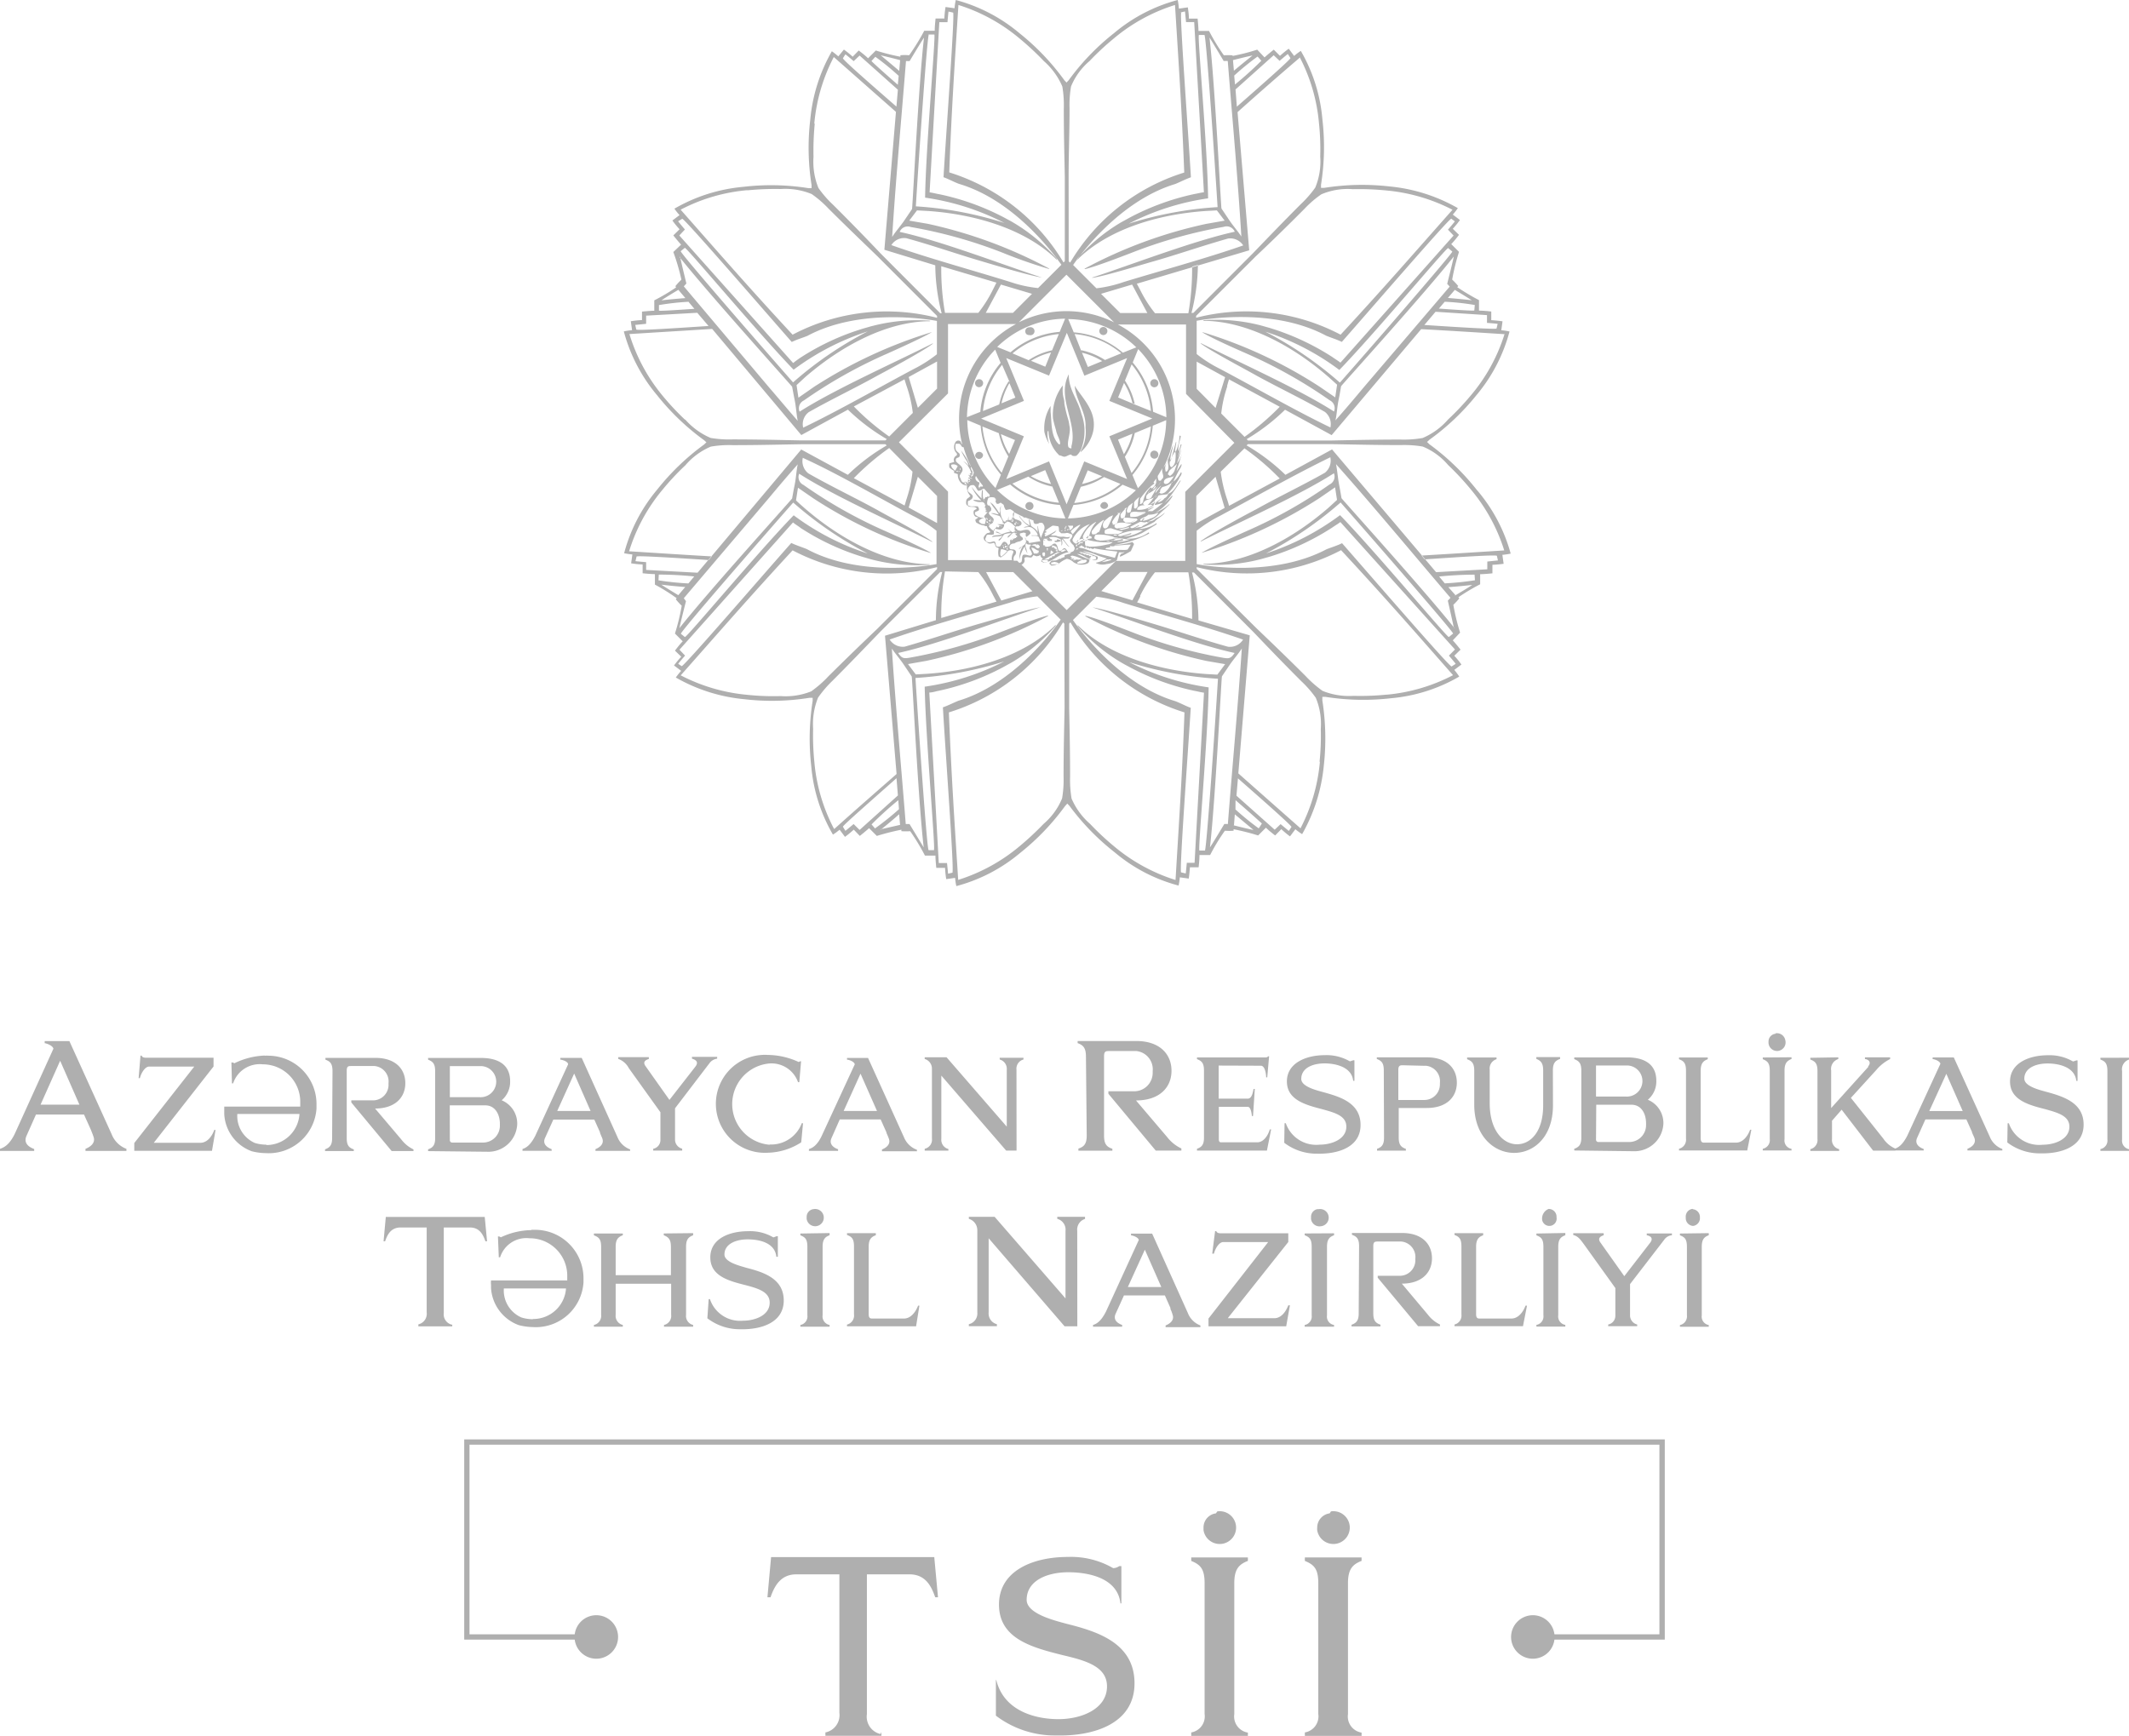 <svg xmlns="http://www.w3.org/2000/svg" viewBox="0 0 273.98 223.44"><defs><style>.cls-1,.cls-2{fill:#afafaf;}.cls-2{fill-rule:evenodd;}</style></defs><g id="Layer_2" data-name="Layer 2"><g id="comp_Azerbaijan"><g id="Group_863" data-name="Group 863"><g id="Group_602" data-name="Group 602"><g id="Layer_2-2" data-name="Layer 2"><path id="Path_669" data-name="Path 669" class="cls-1" d="M11.68,145.39l-.87-1.93H4.63L3.4,146.23c-.42,1,.43,1.46,1,1.67v.25H0v-.27c.5-.17,1.23-.51,1.93-2L6.87,135c-.06-.42-.9-.7-1.12-.72v-.27H8.93L14.37,146a3.29,3.29,0,0,0,1.9,1.88v.27H11v-.27c.48-.19,1.41-.7,1-1.65C11.93,146,11.8,145.7,11.68,145.39Zm-6.46-3.2h5l-2.48-5.65Zm12.86-6.31h.14c.1.27.43.27.64.27h8.62v1.13l-7.69,9.82h6c.73,0,1.39-.59,1.79-1.66h.16l-.46,2.69h-10v-1L25,137.29H19.19c-.5,0-1,.76-1.19,1.49h-.16Zm24.71,2c0-1-.31-1.25-.91-1.48v-.23h6.43c2.58,0,3.85,1.43,3.85,3.26s-1.31,3.26-3.89,3.26l3.39,4a4.21,4.21,0,0,0,1.55,1.26v.21H50.4l-5.19-6.25v-.27H48a2,2,0,0,0,2-2.07c0-.05,0-.11,0-.16a2,2,0,0,0-1.79-2.19h-3c-.35,0-.59,0-.59.6v8.7c0,.92.3,1.22.91,1.43v.21h-3.7v-.22c.6-.22.91-.52.91-1.44Zm12.3,10.29v-.23c.6-.21.91-.52.91-1.43v-8.62c0-1-.32-1.25-.91-1.49v-.22h6.84c1.63,0,3.72.5,3.72,3a3.14,3.14,0,0,1-1.09,2.45,3.24,3.24,0,0,1,2,3.1,3.72,3.72,0,0,1-3.93,3.52l-.24,0Zm2.8-10.94v4h3.85a2,2,0,1,0,.23-4H57.89Zm0,9.53a.31.31,0,0,0,.25.31h4.09a2.17,2.17,0,0,0,2.1-2.24,1,1,0,0,0,0-.17c0-1.23-.62-2.38-1.88-2.38H57.88Zm19.33-1-.74-1.65H71.21l-1.08,2.39c-.35.82.37,1.24.86,1.42v.21H67.24v-.23c.43-.14,1-.44,1.65-1.71L73.11,137c0-.36-.77-.6-1-.6v-.23h2.75l4.6,10.19a2.78,2.78,0,0,0,1.63,1.59v.19H76.63v-.22c.4-.16,1.19-.6.87-1.41-.09-.22-.19-.44-.29-.7ZM71.71,143H76l-2.11-4.81Zm15.16-.34v4.05a1.21,1.21,0,0,0,.92,1.15v.24H84.06v-.23a1.14,1.14,0,0,0,.93-1.13v-3.57l-4.07-5.68a2.49,2.49,0,0,0-1.36-1.19v-.22H83.5v.23c-.36.12-.85.33-.42.93l3.07,4.34,3.36-4.31c.44-.6,0-.86-.46-1v-.23h3.24v.23a1.46,1.46,0,0,0-1,.6Zm12.2,4.66a4.21,4.21,0,0,0,4.11-2.74h.16l-.23,2.46a8.24,8.24,0,0,1-4.33,1.34,6.3,6.3,0,1,1-.7-12.59,4.09,4.09,0,0,1,.7,0,9.68,9.68,0,0,1,4,.91.56.56,0,0,0,.17-.09h.14l-.23,2.69h-.16a3.62,3.62,0,0,0-3.68-2.41,5.25,5.25,0,0,0,0,10.46Zm15-1.58-.74-1.65h-5.26L107,146.51c-.36.82.36,1.25.85,1.42v.21h-3.75v-.23c.43-.14,1.05-.44,1.65-1.71L110,137c-.06-.36-.77-.6-1-.6v-.22h2.71l4.62,10.2A2.85,2.85,0,0,0,118,148v.19h-4.5v-.23c.41-.16,1.19-.6.88-1.41-.09-.22-.17-.44-.29-.7Zm-5.5-2.74h4.29l-2.12-4.8Zm22.25,5.1h-1.34l-8.34-9.65v8.14a1.22,1.22,0,0,0,.91,1.31v.21H119v-.24a1.19,1.19,0,0,0,.93-1.3v-9a1.29,1.29,0,0,0-.93-1.26v-.22h2.81l7.75,8.93V137.7a1.24,1.24,0,0,0-.91-1.32v-.22h3.06v.22a1.22,1.22,0,0,0-.9,1.32Zm8.93-12.09c0-1.14-.36-1.48-1.07-1.74V134h7.56c3,0,4.52,1.69,4.52,3.83s-1.54,3.82-4.57,3.82l4,4.7a5,5,0,0,0,1.84,1.48v.27h-3.3l-6.09-7.31v-.32H146a2.38,2.38,0,0,0,2.34-2.41c0-.07,0-.13,0-.2a2.36,2.36,0,0,0-2.11-2.57h-3.48c-.4,0-.67,0-.67.66v10.24c0,1.07.34,1.44,1.07,1.68v.25h-4.37v-.27c.71-.24,1.07-.59,1.07-1.68Zm17.08,1.15v4.26h3.73c.45,0,.63-.52.76-1.25h.16l-.23,3.49h-.14c-.06-.53-.18-1.19-.55-1.19h-3.71v4.21c0,.23.11.36.25.36h4.69c.88,0,1.43-1,1.62-1.66h.17l-.54,2.72h-9v-.23c.6-.21.9-.52.9-1.43v-8.63c0-1-.31-1.24-.9-1.48v-.22h8.82a.4.4,0,0,0,.34-.14h.12l-.24,2.71h-.14c0-.48-.16-1.5-.68-1.5Zm8.48,7.42h.16a4.14,4.14,0,0,0,4.36,2.76c1.55,0,3.43-.7,3.43-2.32,0-1.39-1.46-1.79-3.09-2.24-2.16-.56-4.56-1.2-4.56-3.58s2.48-3.38,4.89-3.38a6,6,0,0,1,3.22.8l.42-.14h.16v2.64h-.16c-.21-1.94-2.59-2.24-3.68-2.24-1.55,0-3,.6-3,2,0,1,2,1.47,2.86,1.71,2.18.6,4.77,1.39,4.77,4.22s-2.84,3.75-5.55,3.69a6.84,6.84,0,0,1-4.27-1.4Zm12.77-6.78c0-1-.3-1.25-.9-1.49v-.21h6.44c2.59,0,3.86,1.43,3.86,3.26s-1.29,3.26-3.86,3.26H180v3.82c0,.92.31,1.23.92,1.44v.23h-3.71v-.23c.6-.22.9-.52.9-1.44Zm2.47-.68c-.34,0-.6,0-.6.6v3.87h3.35a2,2,0,0,0,2-2,1.09,1.09,0,0,0,0-.18,2,2,0,0,0-1.75-2.22h-.23Zm19.3,5.15c0,4.11-2.48,6.13-5,6.13s-5.13-2.09-5.13-6.21v-4.36c0-1-.32-1.25-.92-1.49v-.22h3.79v.22a1.25,1.25,0,0,0-.88,1.34v4.33c0,3.51,1.73,5.28,3.51,5.28s3.37-1.66,3.37-5v-4.51c0-.94-.3-1.24-.88-1.48v-.23h3.06v.23c-.6.23-.93.51-.93,1.48Zm2.74,5.82v-.22c.59-.21.91-.52.91-1.43v-8.62c0-1-.32-1.25-.91-1.49v-.22h6.84c1.62,0,3.72.5,3.72,3a3.08,3.08,0,0,1-1.09,2.45,3.24,3.24,0,0,1,2,3.1,3.72,3.72,0,0,1-3.93,3.52l-.24,0Zm2.8-10.94v4h3.85a2,2,0,0,0,.24-4h-4.09Zm0,9.54a.31.31,0,0,0,.25.31h4.09a2.17,2.17,0,0,0,2.1-2.24.91.91,0,0,0,0-.17c0-1.23-.6-2.39-1.88-2.39h-4.53Zm19.46,1.4h-8.78v-.22a1.19,1.19,0,0,0,.9-1.3v-8.74c0-1-.29-1.25-.9-1.49v-.22h3.7v.22c-.6.23-.91.56-.91,1.49v8.69c0,.43.16.56.4.56h4.17c.73,0,1.41-.64,1.79-1.66h.16Zm5.7-12v.22c-.59.24-.9.56-.9,1.49v8.84a1.09,1.09,0,0,0,.9,1.24v.21h-3.7v-.22a1.13,1.13,0,0,0,.9-1.25v-8.79c0-1-.3-1.25-.9-1.49v-.22Zm-2.06-3.08a1.09,1.09,0,0,1,1.26.89,1.1,1.1,0,1,1-2.16.37,1.36,1.36,0,0,1,0-.2,1,1,0,0,1,.86-1h.06Zm8.08,3.09v.22a1.34,1.34,0,0,0-.92,1.49v4.82l4.77-5.29a.25.25,0,0,0,0-.09c.38-.43.16-.86-.42-.93v-.22h3.24v.22a5.63,5.63,0,0,0-1.79,1.42l-3.26,3.58,4.17,5.24a3.52,3.52,0,0,0,1.56,1.29v.26h-2.87L237,142.84l-1.24,1.42v2.36a1.2,1.2,0,0,0,.92,1.3v.23h-3.71v-.23a1.2,1.2,0,0,0,.92-1.3v-8.75c0-1-.31-1.25-.92-1.49v-.22Zm17.22,9.64-.74-1.65h-5.27l-1.07,2.38c-.36.83.36,1.25.85,1.43v.19h-3.74v-.22c.42-.14,1-.44,1.64-1.71l4.25-9.23c-.07-.36-.78-.6-1-.6v-.22h2.72l4.63,10.2a2.82,2.82,0,0,0,1.62,1.59v.19h-4.49v-.22c.42-.16,1.19-.6.89-1.41-.09-.22-.2-.44-.31-.7Zm-5.51-2.73h4.3l-2.11-4.79Zm10.08,1.58h.16a4.12,4.12,0,0,0,4.36,2.76c1.54,0,3.43-.7,3.43-2.32,0-1.39-1.45-1.79-3.08-2.25-2.17-.55-4.56-1.19-4.56-3.57s2.46-3.38,4.88-3.38a6,6,0,0,1,3.22.8,2.16,2.16,0,0,0,.43-.14h.16v2.64h-.16c-.22-1.95-2.6-2.24-3.69-2.24-1.54,0-3,.6-3,1.95,0,1,2,1.47,2.87,1.71,2.17.6,4.76,1.39,4.76,4.21s-2.84,3.76-5.54,3.7a6.93,6.93,0,0,1-4.28-1.4ZM274,136.15v.23a1.32,1.32,0,0,0-.91,1.48v8.82a1.12,1.12,0,0,0,.91,1.25v.21h-3.7v-.23a1.12,1.12,0,0,0,.9-1.25v-8.79c0-1-.29-1.25-.9-1.49v-.22Zm-239.9-.28a9.66,9.66,0,0,0-3.95,1,.53.53,0,0,0-.21-.11h-.16l.07,2.69H30A3.6,3.6,0,0,1,33.81,137a4.82,4.82,0,0,1,4.83,4.82c0,.13,0,.25,0,.37v.25H28.86q0,.32,0,.63v.36h0a5.39,5.39,0,0,0,3.54,4.76h0a7.63,7.63,0,0,0,1.78.24,6.16,6.16,0,0,0,6.55-5.74c0-.17,0-.34,0-.5a6.22,6.22,0,0,0-6.14-6.3,5.24,5.24,0,0,0-.56,0Zm.18,11.47a5,5,0,0,1-1.49-.22,3.8,3.8,0,0,1-2.25-3.73h8a4.25,4.25,0,0,1-4.28,4Zm23.92,23.13v.26H53.84v-.26a1.39,1.39,0,0,0,1.07-1.53V158H51.56c-1.25,0-1.71.91-2,1.78h-.2l.29-3.14H62.38l.3,3.14h-.21c-.31-.88-.76-1.78-2-1.78H57.11v11a1.37,1.37,0,0,0,1.06,1.52Zm31-11.74V159c-.6.24-.91.53-.91,1.48v8.76a1.19,1.19,0,0,0,.91,1.31v.22H85.45v-.22a1.19,1.19,0,0,0,.92-1.31v-4H79.23v4a1.21,1.21,0,0,0,.92,1.31v.22H76.43v-.22a1.2,1.2,0,0,0,.93-1.31v-8.75c0-1-.31-1.24-.93-1.48v-.23h3.72V159c-.59.22-.92.54-.92,1.48v3.66h7.11v-3.66c0-.95-.32-1.24-.92-1.48v-.23Zm2,8.49h.16A4.09,4.09,0,0,0,95.63,170c1.54,0,3.42-.69,3.42-2.32,0-1.38-1.45-1.82-3.08-2.25-2.17-.55-4.56-1.16-4.56-3.58s2.47-3.37,4.87-3.37a5.9,5.9,0,0,1,3.23.79c.09,0,.18-.05.42-.14h.17v2.64h-.19c-.21-2-2.6-2.24-3.68-2.24-1.55,0-3,.6-3,1.95,0,1,2,1.46,2.86,1.72,2.18.56,4.77,1.38,4.77,4.2s-2.84,3.76-5.56,3.7a6.85,6.85,0,0,1-4.27-1.41Zm15.56-8.5V159c-.59.22-.9.54-.9,1.48v8.82a1.12,1.12,0,0,0,.9,1.25v.22H103v-.22a1.12,1.12,0,0,0,.9-1.25v-8.81c0-1-.29-1.24-.9-1.48v-.23Zm-2.06-3.08a1.11,1.11,0,1,1-.89,1.28,1.5,1.5,0,0,1,0-.22,1,1,0,0,1,.87-1.06Zm13.19,15.08H109v-.22a1.19,1.19,0,0,0,.9-1.31v-8.75c0-1-.29-1.24-.9-1.48v-.23h3.71V159c-.6.22-.92.54-.92,1.48v8.68c0,.44.16.56.4.56h4.17c.73,0,1.4-.65,1.79-1.66h.17Zm20.75,0H137l-9.77-11.33v9.54a1.42,1.42,0,0,0,1.06,1.52v.26h-3.61v-.26a1.41,1.41,0,0,0,1.09-1.52V158.37a1.52,1.52,0,0,0-1.09-1.48v-.26H128l9.12,10.5v-8.68a1.44,1.44,0,0,0-1.06-1.56v-.26h3.57v.27a1.44,1.44,0,0,0-1,1.55Zm12-2.32-.73-1.65h-5.27l-1.08,2.38c-.36.83.37,1.25.85,1.42v.22h-3.75v-.22c.44-.14,1-.43,1.66-1.71l4.23-9.23c-.06-.34-.77-.59-1-.59v-.23h2.72L152.86,169a2.77,2.77,0,0,0,1.62,1.61v.22H150v-.22c.41-.16,1.2-.6.89-1.41a4.4,4.4,0,0,0-.29-.76Zm-5.5-2.73h4.31l-2.12-4.81Zm11.23-7.2h.15c.11.28.43.28.64.28h8.63v1.12L158,169.68h6c.73,0,1.38-.6,1.79-1.66H166l-.48,2.7h-10v-1l7.68-9.84h-5.79c-.5,0-1,.76-1.19,1.49H156Zm15.31.28V159c-.6.22-.91.54-.91,1.48v8.83a1.09,1.09,0,0,0,.91,1.24v.22H167.9v-.22a1.11,1.11,0,0,0,.9-1.24v-8.83c0-1-.3-1.24-.9-1.48v-.23Zm-2.07-3.09a1.11,1.11,0,1,1,.39,2.18,1.1,1.1,0,0,1-1.28-.9.78.78,0,0,1,0-.22,1,1,0,0,1,.83-1.08h.08Zm5.29,4.76c0-1-.32-1.26-.92-1.48v-.23h6.45c2.59,0,3.85,1.44,3.85,3.26s-1.3,3.26-3.88,3.26l3.36,4a4.21,4.21,0,0,0,1.55,1.26v.22h-2.81l-5.2-6.24v-.25h2.84a2,2,0,0,0,2-2.08.76.76,0,0,1,0-.15,2,2,0,0,0-1.81-2.18h-3c-.33,0-.6,0-.6.55v8.72c0,.92.31,1.23.92,1.43v.23h-3.72v-.22c.6-.21.92-.52.92-1.44Zm21.09,10.29h-8.81v-.22a1.18,1.18,0,0,0,.89-1.3v-8.75c0-1-.29-1.24-.89-1.48v-.23h3.69V159c-.59.22-.91.54-.91,1.48v8.68c0,.44.16.56.4.56h4.17c.74,0,1.41-.65,1.79-1.66h.19Zm5.45-12V159c-.6.22-.91.54-.91,1.48v8.82a1.1,1.1,0,0,0,.91,1.24v.22h-3.72v-.22a1.1,1.1,0,0,0,.9-1.24v-8.81c0-1-.29-1.24-.9-1.48v-.23Zm-2.06-3.09a1,1,0,0,1,.93,1.07v0a.94.94,0,1,1-1.85.34,1.34,1.34,0,0,1,.84-1.42Zm10.39,9.67v4.06a1.2,1.2,0,0,0,.92,1.14v.22h-3.73v-.22a1.14,1.14,0,0,0,.92-1.12V165.8l-4.07-5.67c-.38-.5-.69-1-1.35-1.16v-.23h3.92V159c-.34.11-.85.34-.42.94l3.07,4.33,3.34-4.32c.44-.6,0-.86-.45-.95v-.23h3.24V159a1.35,1.35,0,0,0-1,.59Zm10.13-6.56V159c-.59.22-.9.54-.9,1.48v8.83a1.1,1.1,0,0,0,.9,1.25v.22h-3.71v-.22a1.14,1.14,0,0,0,.9-1.25v-8.82c0-1-.29-1.25-.9-1.48v-.23Zm-2.07-3.08a1,1,0,0,1,.93,1.06v0a1,1,0,0,1-.88,1.09h0a1,1,0,0,1-.94-1.05.13.13,0,0,1,0-.06,1,1,0,0,1,.84-1.08h.09ZM68.39,158.34a9.45,9.45,0,0,0-3.94.93.84.84,0,0,0-.21-.11h-.16l.11,2.68h.17a3.54,3.54,0,0,1,3.79-2.45A4.82,4.82,0,0,1,73,164.2c0,.13,0,.25,0,.38v.24H63.19a3,3,0,0,0,0,.6v.38h0a5.45,5.45,0,0,0,3.57,4.77h0a7.8,7.8,0,0,0,1.79.25,6.15,6.15,0,0,0,6.54-5.75c0-.16,0-.33,0-.49a6.24,6.24,0,0,0-6.21-6.28l-.5,0Zm.18,11.47a5,5,0,0,1-1.48-.23,3.79,3.79,0,0,1-2.25-3.73h8a4.22,4.22,0,0,1-4.26,3.93Z"/><g id="Group_564" data-name="Group 564"><path id="Path_670" data-name="Path 670" class="cls-2" d="M134.7,69.4a.47.47,0,0,0,.27.23l.4,0V69.4h-.12a.29.29,0,0,1,0,.13s-.05,0-.05,0l-.12-.14a.81.81,0,0,0-.31,0Z"/><path id="Path_672" data-name="Path 672" class="cls-2" d="M134.34,69.88v0s-.07-.08-.11-.08S134.27,69.83,134.34,69.88Z"/><path id="Path_673" data-name="Path 673" class="cls-2" d="M148.56,58a.52.52,0,0,0-.53.51h0a.53.53,0,0,0,.53.53.51.51,0,0,0,.51-.52h0a.51.51,0,0,0-.51-.51Z"/><path id="Path_674" data-name="Path 674" class="cls-2" d="M142.12,64.62a.53.53,0,0,0-.52.51h0a.52.52,0,0,0,1,0,.51.51,0,0,0-.51-.52Z"/><path id="Path_675" data-name="Path 675" class="cls-2" d="M140,68h0S140,68,140,68Z"/><path id="Path_676" data-name="Path 676" class="cls-2" d="M139.53,69.52V69.4a.6.6,0,0,0-.19,0h0A.33.33,0,0,0,139.53,69.52Z"/><path id="Path_677" data-name="Path 677" class="cls-2" d="M138.89,69.8a1,1,0,0,0,.59-.18c0-.06-.16-.06-.24-.06A1.45,1.45,0,0,0,138.89,69.8Z"/><path id="Path_678" data-name="Path 678" class="cls-2" d="M126.34,65h0Z"/><path id="Path_679" data-name="Path 679" class="cls-2" d="M139.76,69.17l.17.16a1.74,1.74,0,0,0,.16-.34H140C139.9,69.17,139.79,69.17,139.76,69.17Z"/><path id="Path_680" data-name="Path 680" class="cls-2" d="M126,48.81a.51.51,0,0,0-.52.51.52.52,0,0,0,.51.52.53.53,0,0,0,.53-.51h0A.51.51,0,0,0,126,48.81Z"/><path id="Path_682" data-name="Path 682" class="cls-2" d="M136,69.58a.6.6,0,0,1-.26,0,.58.58,0,0,0,0,.18l0,0,.06,0a1.38,1.38,0,0,0,.77-.14.87.87,0,0,0-.58-.18Z"/><path id="Path_683" data-name="Path 683" class="cls-2" d="M137.81,69.19s0,0-.06,0h0Z"/><path id="Path_685" data-name="Path 685" class="cls-2" d="M124.75,61.87c0,.07.06.07.06,0v0l-.22-.16a.36.36,0,0,0,0,.21l.11.07S124.75,62,124.75,61.87Z"/><path id="Path_686" data-name="Path 686" class="cls-2" d="M126,59.07a.52.52,0,0,0,.51-.53.52.52,0,0,0-1,0,.45.45,0,0,0,0,.2A.53.53,0,0,0,126,59.07Z"/><path id="Path_687" data-name="Path 687" class="cls-2" d="M146.31,66.82h0a7.9,7.9,0,0,1-.91.48h.11A8.06,8.06,0,0,0,146.31,66.82Z"/><path id="Path_690" data-name="Path 690" class="cls-2" d="M136.26,72.5l-.21.13a.74.74,0,0,0,.24-.11Z"/><path id="Path_692" data-name="Path 692" class="cls-2" d="M132.47,64.62a.51.51,0,0,0-.51.51h0a.52.52,0,1,0,.52-.52Z"/><path id="Path_693" data-name="Path 693" class="cls-2" d="M146.52,66.42l.21-.09a.58.58,0,0,0-.21.07Z"/><path id="Path_695" data-name="Path 695" class="cls-2" d="M137.88,57.44v.27a.45.45,0,0,1-.38-.16c-.27-.7.38-1.84.11-2.8a4.47,4.47,0,0,0-.16-.81,17.45,17.45,0,0,1-.48-2,2.14,2.14,0,0,0-.1-.71,4.35,4.35,0,0,1-.11-1.3v-.31a6.2,6.2,0,0,0-1.25,4.25,14.4,14.4,0,0,0,.38,1.47c.11.69.54,1.19.54,1.79,0,.06-.1.06-.16.06-1.07-1-.91-2.8-1.07-4.17v-.76a5.41,5.41,0,0,0-.8,3.33,5.22,5.22,0,0,0,.63,1.57,3.61,3.61,0,0,1-.21-1.66h.11a4.42,4.42,0,0,0,1.4,3.12c.21,0,.32.1.54.16.37.06.6-.27,1-.27.06.21.38.21.64.16a2.39,2.39,0,0,0,.76-1.25,6.41,6.41,0,0,0-.11-4.17c-.43-1.79-1.67-3.12-1.62-5.07C135.94,51.24,138.71,54.42,137.88,57.44Z"/><path id="Path_696" data-name="Path 696" class="cls-2" d="M139.12,58a.52.52,0,0,0-.07.21,5,5,0,0,0,1.63-2.69c.53-2.58-1.4-4.25-2.38-5.87.16,1.89,1.51,3.41,1.4,5.37A5.06,5.06,0,0,1,139.12,58Z"/><path id="Path_697" data-name="Path 697" class="cls-2" d="M132.47,43.13a.52.52,0,1,0,0-1,.51.51,0,0,0-.53.51.54.54,0,0,0,.14.36A.52.52,0,0,0,132.47,43.13Z"/><path id="Path_698" data-name="Path 698" class="cls-2" d="M128,64.43h0Z"/><path id="Path_699" data-name="Path 699" class="cls-2" d="M131.63,68.68v0h0S131.63,68.68,131.63,68.68Z"/><path id="Path_700" data-name="Path 700" class="cls-2" d="M130.22,68.86h.08C130.3,68.78,130.22,68.86,130.22,68.86Z"/><path id="Path_701" data-name="Path 701" class="cls-2" d="M130.07,69.4v0S130.1,69.44,130.07,69.4Z"/><path id="Path_702" data-name="Path 702" class="cls-2" d="M148.55,48.81a.52.52,0,1,0,.52.51.51.51,0,0,0-.52-.51Z"/><path id="Path_703" data-name="Path 703" class="cls-2" d="M140.5,72h-.12l0,0Z"/><path id="Path_704" data-name="Path 704" class="cls-2" d="M130.37,69.4v-.09h-.07Z"/><path id="Path_705" data-name="Path 705" class="cls-2" d="M130.79,69s0,0,0,0l0,0Z"/><path id="Path_706" data-name="Path 706" class="cls-2" d="M130.55,69.12c0-.08,0-.08.07-.08s-.07,0,0,0v0h-.07l0,.2h0Z"/><path id="Path_707" data-name="Path 707" class="cls-2" d="M138.65,69.58c0,.08-.09.14-.14.14s.09,0,.09.09h0a1,1,0,0,0,.18-.31l-.14.08Z"/><path id="Path_708" data-name="Path 708" class="cls-2" d="M130.86,69.23h.06l.05,0v0Z"/><path id="Path_709" data-name="Path 709" class="cls-2" d="M142,43.13a.52.52,0,1,0-.53-.52A.52.52,0,0,0,142,43.13Z"/><path id="Path_710" data-name="Path 710" class="cls-2" d="M190,63a31.06,31.06,0,0,0-6.07-5.83,3.83,3.83,0,0,0-.29-.28,2.44,2.44,0,0,0,.29-.27A30.8,30.8,0,0,0,190,50.87a21.19,21.19,0,0,0,4.26-8.2,7.76,7.76,0,0,0-1.06-.16l.16-1.15c-.48-.07-1-.12-1.45-.15V40.1a15.67,15.67,0,0,0-1.58-.12V38.63a27.21,27.21,0,0,1-2.8-1.67l.13-.14a8.71,8.71,0,0,0-.78-.83,27.36,27.36,0,0,1,.88-3.57l-1-1c.38-.37,1-1.19,1-1.19l-.8-.78a12.27,12.27,0,0,0,.92-1.13l-.92-.7a7.42,7.42,0,0,0,.65-.83A21.83,21.83,0,0,0,178.83,24a31.17,31.17,0,0,0-8.41.18H170v-.4a30.69,30.69,0,0,0,.18-8.4,21.11,21.11,0,0,0-2.78-8.83,7.76,7.76,0,0,0-.86.65l-.69-.93a11.32,11.32,0,0,0-1.13.92l-.8-.8s-.82.66-1.19,1l-.94-1a25,25,0,0,1-3.17.81V7.12a8.39,8.39,0,0,0-1.12,0,25.77,25.77,0,0,1-1.91-3.14h-1.36c0-.53-.11-1.58-.11-1.58H153c0-.49-.07-1-.14-1.45l-1.15.16A7.67,7.67,0,0,0,151.56,0a21.07,21.07,0,0,0-8.2,4.27,30.55,30.55,0,0,0-5.84,6.07,3.71,3.71,0,0,0-.27.29c-.09-.11-.27-.29-.27-.29a30.85,30.85,0,0,0-5.79-6.07A21.18,21.18,0,0,0,123,0a7.53,7.53,0,0,0-.16,1.06L121.68.9a12.37,12.37,0,0,0-.15,1.48H120.4s-.12,1.05-.11,1.58h-1.35A28,28,0,0,1,117,7.11a7.11,7.11,0,0,0-1.13,0v.19a26.58,26.58,0,0,1-3.16-.8l-1,1c-.37-.38-1.2-1-1.2-1l-.78.8a11.07,11.07,0,0,0-1.13-.92l-.72.88a7.51,7.51,0,0,0-.83-.66,21.66,21.66,0,0,0-2.78,8.82,30.77,30.77,0,0,0,.17,8.41v.39h-.39a30.7,30.7,0,0,0-8.4-.17,21.48,21.48,0,0,0-8.86,2.81,7.51,7.51,0,0,0,.66.83l-.92.69a11.07,11.07,0,0,0,.92,1.13l-.8.79s.66.83,1,1.19l-1,.95A27.22,27.22,0,0,1,87.69,36a7.64,7.64,0,0,0-.77.83L87,37a25.45,25.45,0,0,1-2.8,1.66V40c-.53,0-1.58.11-1.58.11V41.2a11.72,11.72,0,0,0-1.44.15l.16,1.15a7.53,7.53,0,0,0-1.06.16,21.21,21.21,0,0,0,4.27,8.2,31,31,0,0,0,6.07,5.81l.29.27a3.71,3.71,0,0,0-.29.27A31,31,0,0,0,84.59,63a21.11,21.11,0,0,0-4.27,8.21,9.69,9.69,0,0,0,1.06.16l-.16,1.14a12.37,12.37,0,0,0,1.48.15v1.13s1,.11,1.58.11v1.35A24.62,24.62,0,0,1,87.08,77l-.11.14a8.49,8.49,0,0,0,.76.83,27.46,27.46,0,0,1-.87,3.58l1,1c-.38.37-1,1.2-1,1.2l.81.78a12.69,12.69,0,0,0-.93,1.13l.92.69a8.12,8.12,0,0,0-.69.86,21.73,21.73,0,0,0,8.81,2.79,30.31,30.31,0,0,0,8.4-.18h.4v.4a31.09,31.09,0,0,0-.18,8.4,21.09,21.09,0,0,0,2.79,8.81,7.59,7.59,0,0,0,.86-.63l.69.92a12.69,12.69,0,0,0,1.13-.93l.78.81s.83-.66,1.19-1l1,1a31.09,31.09,0,0,1,3.16-.8v.19a8.48,8.48,0,0,0,1.13,0,27,27,0,0,1,1.9,3.14h1.35c0,.53.11,1.58.11,1.58h1.13a11.68,11.68,0,0,0,.15,1.45l1.14-.16a7.76,7.76,0,0,0,.16,1.06,21.19,21.19,0,0,0,8.2-4.26,31,31,0,0,0,5.81-6.07,3.65,3.65,0,0,0,.27-.3,4,4,0,0,0,.28.3,31,31,0,0,0,5.84,6,21.06,21.06,0,0,0,8.2,4.26,7.53,7.53,0,0,0,.16-1.06l1.15.16c.07-.48.12-1,.15-1.45h1.12s.12-1,.11-1.58h1.37a25.1,25.1,0,0,1,1.9-3.13,7,7,0,0,0,1.12,0v-.19a30.44,30.44,0,0,1,3.16.8l1-1c.37.38,1.19,1,1.19,1l.79-.81a12.55,12.55,0,0,0,1.12.93l.69-.92a7.7,7.7,0,0,0,.87.63,22.09,22.09,0,0,0,2.79-8.81,31.58,31.58,0,0,0-.19-8.41V89.7h.41a31.09,31.09,0,0,0,8.4.18,21.18,21.18,0,0,0,8.81-2.79,7.67,7.67,0,0,0-.64-.86l.92-.69a10.07,10.07,0,0,0-.92-1.13l.81-.79s-.66-.83-1-1.19l.94-1a27.46,27.46,0,0,1-.87-3.58,8.6,8.6,0,0,0,.77-.83l-.29-.35.17.21a25.53,25.53,0,0,1,2.8-1.67V73.91c.53,0,1.58-.11,1.58-.11V72.7a14,14,0,0,0,1.44-.13l-.16-1.15a9.51,9.51,0,0,0,1.07-.16A21.13,21.13,0,0,0,190,63Zm3.62-20a22.65,22.65,0,0,1-4.3,7.85A34.67,34.67,0,0,1,186.35,54a9,9,0,0,1-3.27,2.38,14.14,14.14,0,0,1-2.83.2c-3,0-5.9.06-8.81.12H160.6l-.17-.17a25.94,25.94,0,0,0,4.94-3.79l6,3.27,11.52-13.64c3.44.18,6.84.4,10.64.64ZM157.1,60.71l3.05-3a32.31,32.31,0,0,1,4.54,3.88l-6.52,3.52c-.08-.27-.17-.59-.26-.85a17.6,17.6,0,0,1-.81-3.5Zm.5,4.67-3.65,2V63.84l2.48-2.47Zm.31-15.69c.08-.28.17-.6.25-.86l6.53,3.53a32.83,32.83,0,0,1-4.53,3.87l-3-3a16.11,16.11,0,0,1,.78-3.5Zm-1.48,2.82L154,50.05v-3.5l3.66,2Zm34.93-11.95v1s1.31.1,1.37.13l-.14.6c-.24.11-4.46-.14-9.29-.46l1.44-1.7Zm-1.63-.6c-.08.07-1.92-.05-4.56-.24l.75-.88a31.36,31.36,0,0,1,3.87.42Zm-2.51-2.65c.86.52,2.09,1.27,2.17,1.34-.84-.1-1.89-.2-3.06-.3Zm-1-.8.34.38L175.52,49.83h0c-1.19,1.43-2.41,2.87-3.66,4.28.17-.71.22-1.74.4-2.61s.32-1.78.32-1.78c.47-.6,10.81-12,14.5-16.69,0,.19-.83,3.46-.83,3.46Zm.68-4.13c0,.27-10.73,12.64-14.47,16.87a47.68,47.68,0,0,0-9.6-6.56,32.6,32.6,0,0,1,9.53,4.93c4.56-4.7,13.7-15.67,14-15.69Zm.32-3.89c0,.05-.88,1.07-.88,1.07l.72.76L172.5,46.68c-.35-.28-.7-.47-1.05-.73a32.18,32.18,0,0,0-8.09-3.75l-1.1-.31a23,23,0,0,0-7.11-.69c-.35,0-.42.1-.14.1h.22c5,.14,10.66,2.82,15.73,7.22l1.11,1-.24,1.63-2-1.37a59.07,59.07,0,0,0-15-7c-.11,0-.19,0-.11,0,1.28.79,4.49,2.2,5.72,2.74a61.91,61.91,0,0,1,10.67,6,1.12,1.12,0,0,1,.56,1.45c-4.44-2.86-12.51-6.47-17.09-8.78-.08,0-.09,0,0,.07,1.34,1,6,3.44,7.08,4.07,2.89,1.58,5.88,3,8.84,4.69a2,2,0,0,1,.71,2c-4.4-2.11-9.75-5.18-14.21-7.54a16.53,16.53,0,0,1-3-1.91V41.29c1.37-.25,10-1.66,16.68,1.93.67.27,1.33.47,2,.79,4.12-4.68,13.63-15.7,14.08-15.86ZM170.07,25a8.64,8.64,0,0,1,4-.65,35.86,35.86,0,0,1,4.27.16A23.1,23.1,0,0,1,186.92,27c-5,5.64-8.84,10.07-14.4,16.08a26,26,0,0,0-18.59-2.18v-.24L161.6,33q3.18-3,6.33-6.18A13.4,13.4,0,0,1,170.06,25ZM167.22,7.29a22.63,22.63,0,0,1,2.52,8.58,32.18,32.18,0,0,1,.16,4.28,8.79,8.79,0,0,1-.64,4,14.64,14.64,0,0,1-1.87,2.14c-2.09,2.09-4.13,4.21-6.15,6.31l-7.67,7.68h-.24a26.28,26.28,0,0,0,.83-6.18l-.75.22a33.06,33.06,0,0,1-.48,6h-4.29a16,16,0,0,1-1.91-3l-.43-.8,14.46-4.3-1.5-17.79c2.58-2.31,5.12-4.54,8-7Zm-19.57,33h-3.49l-2.47-2.47,4-1.19ZM163.91,7.11l.76.72s1-.85,1.06-.88l.34.53c-.09.25-3.26,3.06-6.9,6.25L159,11.51Zm-2.06.18.47.53a44.57,44.57,0,0,1-3.39,3.06l-.1-1.15a34.41,34.41,0,0,1,3-2.45Zm-.67-.14c-.67.53-1.48,1.19-2.39,1.95l-.12-1.36c1-.26,2.39-.59,2.51-.59Zm-3.74.7H158c.6,7.53,1.29,15.08,1.75,22.6-.38-.6-1.07-1.38-1.56-2.12l-1-1.49c-.1-.74-.85-16.12-1.54-22,.12.15,1.85,3.05,1.85,3.05ZM154.28,4.5l.72,0c.23.16,1.34,16.54,1.69,22.16a47.35,47.35,0,0,0-11.43,2.13,32.25,32.25,0,0,1,10.21-3.26c-.08-6.54-1.37-20.78-1.19-21ZM151.9,1.61l.6-.14c0,.05.13,1.37.13,1.37h1.05l1.25,21.91c-.44.05-.83.16-1.25.23a32,32,0,0,0-8.41,3.09l-1,.55a22.94,22.94,0,0,0-5.51,4.54c-.24.27-.24.37,0,.17l.16-.17c3.63-3.43,9.53-5.53,16.23-6l1.45-.08,1,1.32-2.39.42a59.47,59.47,0,0,0-15.54,5.71c-.1.05-.15.12,0,.1,1.45-.35,4.72-1.62,6-2.11a61.85,61.85,0,0,1,11.81-3.32,1.13,1.13,0,0,1,1.42.63c-5.18,1.12-13.43,4.29-18.29,5.88-.08,0-.07.07,0,.05,1.66-.24,6.63-1.79,7.88-2.13,3.16-.91,6.28-2,9.57-2.93a2,2,0,0,1,1.93.89c-4.61,1.62-10.56,3.24-15.38,4.71a16.4,16.4,0,0,1-3.51.81l-3-3c.79-1.14,5.92-8.26,13.16-10.43.67-.28,1.27-.6,2-.86-.38-6.23-1.45-20.74-1.25-21.19ZM137.52,22.79c0-2.92.12-5.87.12-8.83a14.18,14.18,0,0,1,.19-2.83,8.51,8.51,0,0,1,2.38-3.27,34.67,34.67,0,0,1,3.14-2.92,22.78,22.78,0,0,1,7.86-4.3c.47,7.51.87,13.37,1.19,21.57A26,26,0,0,0,137.72,33.8l-.19-.16Zm-.28,12.57,6.13,6.13a13.77,13.77,0,0,0-12.26,0Zm12.86,25.3,0,.06c-.11,0-.11-.06-.11-.16-.16-.48.16-1,.32-1.46-.14.48.29,1.12-.14,1.56Zm1.37-1c-.1.38-.22.59-.32.92a1.44,1.44,0,0,1-.6.69.9.9,0,0,0-.27-.21,3.48,3.48,0,0,1,.21-.48c.31-.33.68-.54,1-.92Zm-.94-.22a11.57,11.57,0,0,1,.73-1.45,5.06,5.06,0,0,1,0,1.23,1.19,1.19,0,0,1-.49.93l-.15-.11a.83.83,0,0,1-.07-.6Zm.6,1.72a3.69,3.69,0,0,1-.6.86.67.67,0,0,1-.48.28.29.29,0,0,1-.27-.16.58.58,0,0,1,.06-.32c.28-.43,1-.27,1.33-.65Zm-.31.86a2.77,2.77,0,0,1-.9,1.35c-.37.22-.6.22-.74,0l-.2.22c-.47.26-.79,1-1.31,1.44a1.1,1.1,0,0,1,.67,0,2.91,2.91,0,0,1-1.67.6h-.32s0,0,0-.22l.16-.16a1,1,0,0,1,.63-.21h.16l-.19-.14v-.11c.32-.66,1.15-.42,1.57-.92.16-.21.62-.48.62-.64,0-.32.17-.37.28-.54a2.92,2.92,0,0,0,1.35-.67Zm-2,2.59v0c0,.06-.11.16-.16.23s-.11,0,0,.16a9,9,0,0,0,1-.27,13.9,13.9,0,0,1-1.36,1.07h-.6a.78.78,0,0,1,.41-.26c.12-.16.32-.16.37-.32l-.78.38v-.06c.15-.16.59-.32.78-.53v-.15c.11-.06.16-.11.16-.23s-.1,0-.1-.1c.1-.27.48-.44.52-.75h0l-.41.31v0c.41-.49,1-.33,1.62-.49a.16.16,0,0,0,.14-.09c-.18.32-.33.54-.55.62a1.31,1.31,0,0,1-.9.54l.53-.53Zm-4.37,4.77a3.19,3.19,0,0,1-1.53.16.92.92,0,0,1,.37,0c.73-.54,1.52,0,2.21-.11a6.33,6.33,0,0,1-1.48.33h-.26c.26-.17.52-.06.79-.22Zm-1.53,1.38-.68-.09.16-.16h.15l.32-.08c0-.09,0-.16.05-.16h.11l.11.16V70.3h.16l.06.07c0-.07-.06-.07,0-.07h.05s0,.07,0,0,0-.09.11-.09c.68,0,1.42-.11,2-.11l-.41.64a1.88,1.88,0,0,1-.47.05Zm1.78.34-.32.16h-.1c.11-.16.11-.16.16-.16h.16c0-.07.1,0,.1,0Zm-3.95,0c-.47-.22-.9-.34-1.26-.49l-.53-.1-.16-.07,0,.07h-.1l0,.21h-.16c-.06,0,0,.11-.06.11v-.15l.7-.48.16.09,0,.07h.11l.1.09v.07h.15v-.16c.13,0,.13.16.16.16H140a.21.21,0,0,1,.21.1c.05,0,.11,0,.11-.1l.26.16c0-.06.16,0,.21-.06s.06,0,.06-.1,0,.1.16.1c.84.16,1.83.27,2.78.38l-.32.81h0c-.85-.25-1.75-.4-2.64-.73ZM143,72v.06a3.51,3.51,0,0,1-1.19.28l.67-.34h0s.21.06.21,0H143Zm-2.85-.41v-.13h-.37c0-.06,0-.06,0-.06h0l0-.1-.16.1h-.07c0-.1,0,0,0,0v-.1h-.12l.12,0h-.19c.05,0,.05,0,0-.16,0,0,0,.16-.05.16s0-.12,0-.14l-.23.14c0-.16.11-.16.11-.16h-.28v-.06a.62.62,0,0,1,.33,0,10.38,10.38,0,0,1,1.41.43l-.26.16h-.05c.05,0,.05,0,.05-.11Zm-1.11.42H139l-.37.06.11-.06h0V72l-.6.16.37-.16c-.15,0-.37.1-.47.1l.21-.21h-.11l-.32.11c.06-.11.06-.11.11-.11h0c.07-.12,0-.12,0-.12l-.15.12.11-.21h-.16a.34.34,0,0,1,.27-.16,4,4,0,0,1,1.46.59Zm.79.06v.21c-.21.27-.72.27-1.09.27,0,0-.06,0-.11-.1s.11-.07.16-.16a1.61,1.61,0,0,1,1-.23Zm-1.47,0h-.1a1,1,0,0,1,.41-.06Zm-2.67-.5c-.1.09-.1,0-.26,0v.09h-.05c0,.12,0,.12-.11.12l-.31.11s.05,0,.05.11h-.6l1.67-.92v0c.07,0,.07,0,.16,0,.27,0,.32-.16.48-.26a.81.81,0,0,1,.27-.11.39.39,0,0,1,.2.16H137v.05l-.26.11v0h-.16l-.05,0h-.27v.16h-.1c-.07,0-.07,0-.07.06H136v.1s-.09-.1-.09,0h-.14v.06h0c-.14.11,0,.11,0,.11Zm-3.17-3.93a3.25,3.25,0,0,1-1.36-1.29l0,.05v.06a4.12,4.12,0,0,0,1.27,1.29c-.16,0-.53,0-.68.16.3,0,.68-.16,1,0s.75.64.8,1h-.77s-.06,0-.06,0l.06.06c.37,0,.69-.06.89.16l.22.53-1.39.23c-.08,0-.14-.06-.14-.23a1.45,1.45,0,0,1-.43-.26l0-.22a1.8,1.8,0,0,0,.69-.53.55.55,0,0,0-.21-.39c-.26-.16-.74,0-1.06.07-.14,0-.26-.07-.35-.07s-.06-.1-.16-.16a.28.28,0,0,1-.17-.27c.17-.16.42,0,.53-.16a.3.3,0,0,0,.26-.32c0-.32-.52-.42-.84-.54a.78.78,0,0,1-.27-.53l0-.17v0a.37.37,0,0,1,.16-.17c.38.2.77.4,1.19.59a.41.41,0,0,1,0,.09H132c.34.14.69.26,1,.38a.3.3,0,0,1,0,.1.42.42,0,0,0,.16.32.76.76,0,0,0,.6-.11c.24-.06.45,0,.51.16a.75.75,0,0,1,.11.69c-.16.44-.32.77-.42,1.08a6.91,6.91,0,0,1-.37-1.35c0-.16,0-.16-.06-.16v.81c-.1-.38-.53-.6-.84-.85l-.21-.81c0-.11,0-.11,0,0h-.08Zm1.19,3.4h-.08c0,.05.08.05.08.05h-.13c.06,0,.06,0,.06.16l-.06-.16-.06.16h-.06v0h-.15l-.26,0c-.05-.21-.27-.48-.32-.75v0c.43,0,.68.43,1,.37-.06,0-.06,0-.06.06s.07.1,0,.16Zm.06-.54c-.06,0-.06,0-.16.1a.61.61,0,0,1-.43-.32c-.1,0-.36-.1-.48-.1s-.16.16-.21.32.16.32.21.48.21.32,0,.49-.59-.16-1-.06c-.26.16-.1.59-.26.93a1,1,0,0,1-.26.12l-.28-.28h-.45a.24.24,0,0,1,0-.12.65.65,0,0,1,.22-.65c.05-.16.16-.32,0-.54s-.43-.1-.68-.21c-.06-.06-.12-.16-.06-.39a.62.62,0,0,1,.6-.31,1.64,1.64,0,0,1,.67-.27c.21-.06.27-.16.43-.22v-.22l-.36-.32c0-.16-.07-.16,0-.27l.52-.12.05.06h.16v0h0v0h0v.11h0L132,69s.1,0,.05.1-.05,0-.11.11l.05.11h0s.05.22,0,.22v0H132l.1.21H132v.16c-.2.37-.69.43-.89.76v0c.15,0,.26-.21.47-.38l0,.1A2.58,2.58,0,0,0,131.2,72a4.59,4.59,0,0,1,.67-1.67,1.87,1.87,0,0,0,.38.92,2.09,2.09,0,0,1-.16-.54c-.11-.28-.22-.64,0-.75h.07c0,.1,0,.1.1.1s.16.11.27,0l.16.11s0-.11,0-.11,0,.11.05.11l.32-.11h.37l-.12.11h.12l.1-.11.16.11.12.16ZM117.43,53.19l-3,3a32.32,32.32,0,0,1-4.55-3.87l6.52-3.49c.09.29.18.6.27.86a16.49,16.49,0,0,1,.8,3.47Zm-.49-4.66,3.65-2v3.49l-2.47,2.47Zm.49,12.18a16.16,16.16,0,0,1-.76,3.51c-.09.27-.17.59-.26.85l-6.53-3.52a32.39,32.39,0,0,1,4.55-3.88Zm.69.66,2.47,2.47v3.49l-3.65-2Zm-2.44-4.44L122,50.64V41.71h8.75a13.84,13.84,0,0,0-7.33,12.19,13.62,13.62,0,0,0,.41,3.3h0c-.16-.11-.16-.36-.26-.42a.44.44,0,0,0-.63.16,1.2,1.2,0,0,0,0,1.19v0l.21.27v.17c-.16.16-.27.16-.37.41s0,.28,0,.49l-.6.17a1.1,1.1,0,0,0,0,.54,2.49,2.49,0,0,0,.6.42v.27l.48.16a1.51,1.51,0,0,0,.6,1.29,1,1,0,0,0,.59.17,1.57,1.57,0,0,0,.33,1.23c0,.07,0,.07.1.07-.1.3-.47.3-.53.64s0,.6.16.64c.26.34.79,0,1.15.34h.06c-.06.2-.42.2-.42.42a.69.69,0,0,0,.2.65,1.24,1.24,0,0,0,.43.11l-.43.32.1.32a2.33,2.33,0,0,0,1.13.42v.07H127a1.34,1.34,0,0,0,.42.69h0v.11a1.2,1.2,0,0,1-.37.1,1.33,1.33,0,0,0-.46.54.52.52,0,0,0,.31.54c.32.32.52.32,1,.16.21.16.16.54.37.6s.1,0,.25.11a2.42,2.42,0,0,0,0,1.07c.16,0,.16.11.28.11a3.23,3.23,0,0,0,.91-.82.6.6,0,0,1,.69,0c0,.06,0,.06,0,.22a1.55,1.55,0,0,0-.2.81.58.58,0,0,0,.05.14H122V63.28Zm12.13-19.71a17,17,0,0,1-1.91,3.05h-4.29a33.13,33.13,0,0,1-.48-6l7.1,2.11Zm1-.59,4,1.19-2.45,2.45h-3.5Zm10.31,8.48L138.29,43a10.75,10.75,0,0,1,6,2.48l-2.09.86a9.1,9.1,0,0,0-3-1.25Zm2.72,1.37-1.84.76-.76-1.84a8.73,8.73,0,0,1,2.6,1.08Zm-2.29,1.88,5.5-2.27-2.29,5.51,5.53,2.27-5.53,2.29,2.29,5.5-5.52-2.27-2.27,5.52L135,59.39l-5.51,2.28,2.27-5.51-5.5-2.28,5.51-2.28-2.28-5.51L135,48.35l2.29-5.51Zm4.34,2.8.76-1.87a8.93,8.93,0,0,1,1.09,2.63l.1,0,.19.07a9,9,0,0,0-1.26-3l.86-2.09a10.9,10.9,0,0,1,2.48,6L145.87,52l-.1-.05h0Zm2.87,15.15c.25-.07.43-.35.69-.27v0l-.91.39s0,0,0,0a2.19,2.19,0,0,1-.76.11h-.32v-.11a.49.49,0,0,1,.1-.48,1.55,1.55,0,0,1,.8-.06,3.93,3.93,0,0,0,.84,0h.27l-.1.06a1.34,1.34,0,0,0-.43.26,2,2,0,0,1-.19.12l0,0Zm-6.55,4.06a1,1,0,0,0-.46-.07c-.12-.1-.12-.21-.12-.53s.16-.27.37-.27a9.13,9.13,0,0,0,3.21.27,1.21,1.21,0,0,1-.74.32,9.06,9.06,0,0,1-2.25.28Zm-.74-.7-.16.1v.16l-.05.07,0-.07c-.16-.16-.27.07-.32.07l-.11.1h-.05c-.1,0-.16,0-.16.11s0,.1-.15.1l0-.21h.2a2.65,2.65,0,0,1,.29-.29h-.25a.61.61,0,0,1-.24.18.74.74,0,0,1-.37-.28.29.29,0,0,1-.05-.32,3.84,3.84,0,0,1,2.2-1.93,6.87,6.87,0,0,0-1.36,2h0a1.31,1.31,0,0,1,.52-.11.7.7,0,0,1-.05-.32A3.65,3.65,0,0,1,141,67.2h.08a3.74,3.74,0,0,0-.87,1.63l-.09.18a.35.35,0,0,1,.36.1v.18l-.48.09h0a.45.45,0,0,1-.32.22l-.09,0v.07a0,0,0,0,0-.05,0h0Zm-2.05-2h.67A.46.46,0,0,1,138,68c-.05,0-.15.21-.31.21s-.06,0-.06-.15-.09-.23-.21-.38Zm.05.51c0,.06,0,.06-.16.06v-.06c.18-.15.18-.15.18,0Zm.32.21a3.45,3.45,0,0,1,1.12-.82h.14c-.34.4-.64.8-1,1.19-.06,0-.06-.11-.11-.11l-.1-.16-.06,0,.06,0Zm6-2.35.09,0h0l.22,0a.08.08,0,0,0,0-.07l.12-.07c-.22.38-.25,1-.48,1.43-.05.16-.32.16-.38.21l-.16,0a.47.47,0,0,0-.1-.32,3.52,3.52,0,0,1,.81-1.07Zm.94-.56.28-.17a.74.74,0,0,1-.14.28,2.14,2.14,0,0,1-.14,1,1,1,0,0,1-.43.16l0-.11c-.1,0-.1-.16-.1-.43a8.47,8.47,0,0,1,.57-.67Zm-2.1,2.21a.45.45,0,0,1-.49.32s-.1-.06-.15-.11a.85.85,0,0,1,.1-.8c.23-.21.45-.4.66-.56l.48-.22A11.14,11.14,0,0,1,142.62,67.72Zm-1.28.76c-.25.27-.36.33-.59.33-.06,0-.17,0-.17,0a.38.38,0,0,1,0-.53l0,0a5.13,5.13,0,0,1,1.4-1.31l.1,0c-.38.48-.42,1.22-.73,1.64Zm.91,1.25a.28.28,0,0,1-.16,0h.26c.15-.11.42-.11.47,0Zm-.81-.17a.29.29,0,0,1-.2,0c-.16,0-.26-.11-.41-.21a.64.64,0,0,1,.16-.49,5.78,5.78,0,0,1,2.3.28c.06.11.38.11.6.11a1.36,1.36,0,0,1-.6.11,6.08,6.08,0,0,1-1.85.26Zm1.85-.6c.06-.16.38-.16.48,0Zm.48-.22a8.77,8.77,0,0,1-1.15.05l-.37-.05s0-.06-.11-.06c0-.27,0-.49.22-.49A1,1,0,0,1,143,68a8.79,8.79,0,0,0,1.52.43,2.55,2.55,0,0,1-.79.35Zm.54-.48-.32-.12a6.53,6.53,0,0,0,1.24-.27.14.14,0,0,1,.06.12Zm-.37-.22h-.16a.33.33,0,0,1-.37-.28c0-.05.05-.27.21-.32.68-.32,1.42,0,2,0a2.56,2.56,0,0,1-1.73.57Zm1.47-.74H145c-.16,0-.22,0-.31-.16,0,0-.11,0-.11-.1a.36.36,0,0,1,.11-.38h.13c.6,0,1.13.16,1.54.11l-.09.06.14.11a1.52,1.52,0,0,1-1,.4ZM145,65.82a1.38,1.38,0,0,1,.29-.73l.5-.38c-.16.46-.17.93-.32,1.22l-.38.1h0c0-.08-.05-.14-.05-.19Zm1.1-.37c-.11,0-.16,0-.16-.16s0-.43,0-.6a1.81,1.81,0,0,1,.22-.32c.16-.14.32-.28.46-.42a3.49,3.49,0,0,0-.19,1.19c-.11.16-.21.33-.37.33Zm-8.67,1.28.71-1.73a11,11,0,0,0,6.32-2.61l1.72.71a12.76,12.76,0,0,1-8.75,3.63Zm4.68-5.31,2.08.87a10.87,10.87,0,0,1-5.95,2.46l.85-2.09a9,9,0,0,0,3-1.26Zm-2.88.94.75-1.82,1.84.76a8.43,8.43,0,0,1-2.59,1Zm6.79-6.61,2.09-.86a10.8,10.8,0,0,1-2.49,6l-.86-2.09a8.93,8.93,0,0,0,1.26-3Zm-1.38,2.72-.76-1.88,1.85-.76a8.42,8.42,0,0,1-1.09,2.63Zm-7.47,9.31v-.09h.06a.14.14,0,0,1,0,.09h-.06Zm0,.43v.06h0v-.06c0-.14,0-.14,0,0Zm-8.89-5.13,1.72-.71A11.1,11.1,0,0,0,136.4,65l.71,1.73a12.8,12.8,0,0,1-8.76-3.62Zm8.42,5.18v.1h-.21C136.62,68.26,136.62,68.36,136.78,68.26Zm-6.4-1.6h-.11v.1l.11.06v-.06s0,.06.09.16v.21h-.09V67c0-.07,0-.07,0-.11l-.11,0s-.16,0-.16.06v.08h.16c.11,0,.11,0,.11.16l-.25-.16h0L130,67h0l-.06-.07L130,67a.16.16,0,0,1,.08-.06v0h-.29v-.5l-.1.54h-.11c-.16,0-.16.07-.16.07v.09c.16,0,.16-.16.16,0h-.38a2.29,2.29,0,0,1-.37-2,.63.63,0,0,0-.14.44h0a1.08,1.08,0,0,1-.09.5,6.58,6.58,0,0,0-.88-1.23.58.58,0,0,1-.27-.22v.06c.27.48.74,1,1.07,1.51-.32,0-.64-.21-1-.12l1.11.34a2.36,2.36,0,0,1,.42.74h0v.16h.1l.11.16h-.11s0,0-.06,0h0l-.64,0h-.1v0l.36.16h.17v.06s-.17-.06-.17,0v0h-.14v.17h-.22c-.05,0-.05-.16-.05-.16l-.05.16a.45.45,0,0,0-.26.43h-.16a1.7,1.7,0,0,1-.6-.59s.15-.11.15-.21c.16-.06.42-.12.46-.44.22-.49-.59-.6-.59-1.08l.15-.16h0c.16,0,.16-.21.16-.42a1.15,1.15,0,0,1-.21-.33c-.21,0-.26,0-.32-.27a1.71,1.71,0,0,1,.16-.71,1.11,1.11,0,0,1,.74-.05c.12,0,.16.16.19.31l.08,0c0-.12-.11-.12-.11-.16l.06,0,.06.06v.16h-.1a.76.76,0,0,0,.16.43c.25.06.34-.07.51-.14l.38.28a1.92,1.92,0,0,0,.27.66c.2,0,.38-.09.6-.09l.39.24a.57.57,0,0,1,.08.34l-.05.37h-.1v.07c.08.08.08.08.08.13Zm.24.67h.06l.07,0,.08.16s0,0,0,0a.21.21,0,0,0,0-.12h0v.16c-.11,0,0,0-.11,0h-.11v-.16h.06v-.16h0l0,.16Zm.16,0v-.17h.11v.16Zm0,.37s-.05-.11,0-.11,0,0,0,.12Zm-.06.11-.11.17.11.11c-.11,0-.11.15-.11.15s.11,0,.11,0l.05.16h.11v.07c-.11,0,0-.07-.11-.07h-.22c0,.07,0,.07,0,.12s.16-.12.16,0h0c-.42.1-.67-.28-1-.5V68l.42.43a3.88,3.88,0,0,0-1.1.33c-.2-.06-.51-.33-.78-.33v.1l.74.23c-.47.25-.95,0-1.27.36h.16c.37-.11.9,0,1.15-.21,0,.21-.16.32-.43.54v.16c.39-.16.43-.6.76-.85a2.48,2.48,0,0,1,.9-.12c-.17.12-.33.28-.49.38v.21a2.66,2.66,0,0,0,.53-.53.38.38,0,0,1,.42-.06s.21,0,.21.06l-.21.06.16.16h0l.11.1a.14.14,0,0,1-.06.12v0h-.09s0,0,0,0h0v.12h0v.1h0v-.1h-.15s-.11.1-.16.1h-.18l.05,0c0,.12,0,0,.11.12l-.07,0-.09,0v.07h-.12v-.16l-.16.16,0,0V70s-.1,0-.1.1h-.07a.09.09,0,0,1,0,.07l0,0h-.06a4.17,4.17,0,0,0-.1.6v-.34c0-.1.06-.16,0-.16h0v-.1c0-.11,0-.11,0-.11v.22c.05-.08.06-.09.1-.1v0c-.13-.13-.2-.4-.48-.44s-.42.48-.6.6a1,1,0,0,1-.42,0l-.11-.21a.86.86,0,0,0-.1-.38c-.16-.16-.42.05-.69.05s-.42-.05-.47-.22c-.21-.16,0-.37.05-.59s.31-.16.46-.16a1,1,0,0,0,.49-.06,1,1,0,0,0,0-.39c0-.16.05-.31.16-.31.27,0,.64.21.89,0a.6.6,0,0,0,.28-.48c0-.23.21-.29.42-.45.37,0,.73.38,1,.64Zm-1,3.09a4.07,4.07,0,0,1-.8.75,1,1,0,0,0-.11-.17,1.68,1.68,0,0,1,.11-.8,2.74,2.74,0,0,1,.8.24Zm-.7-.32v-.21l0,.17a.05.05,0,0,1,0,.05h0Zm.1-.33a.12.12,0,0,1,.09-.11h0c0,.13,0,.13-.1.13Zm.16.11c0,.07.11.17,0,.22h-.06c0-.16-.11-.22,0-.22Zm.16-.21h-.06V70h.06c0,.12.16.12,0,.12Zm.16.1c0,.11.11.11,0,.18l-.16.1c0-.17-.06-.17,0-.28Zm0,.33h.16v.26c0-.09-.16-.09-.16-.25Zm-.68-2.81a.05.05,0,0,1,.1,0Zm-2-.31v0h-.08Zm-.21,0a.77.77,0,0,1-.64-.31L126,67a1.3,1.3,0,0,1,.78-.37c.21.26,0,.48,0,.8Zm0-1,.11.07s0,0-.11.11h-.32a1.58,1.58,0,0,1-.84-.43v-.28l.47-.21c0-.06.05-.06.05-.21a1.26,1.26,0,0,0-.16-.33,5.21,5.21,0,0,0-.69,0,.88.88,0,0,1-.59-.16v-.43c0-.1.15-.16.22-.16.19-.16.35-.16.41-.47s-.41-.44-.63-.76a.67.67,0,0,1,.22-.6c.09-.16.35-.16.52-.16.32.16.36.53.6.74h0a.92.92,0,0,0,.53-.21l.11-.05h.14c.22.26.45.52.69.76v.24h-.2v.05s0-.05-.15-.05L127,64c-.06,0-.06,0-.06,0h-.13v0l-.11.23s-.11,0-.11.1.11.16.11.21l.09,0h0a.15.15,0,0,1-.09,0l-.11-.1-.11-.54v-.81h-.1a6.52,6.52,0,0,0-.06,1.08,13.48,13.48,0,0,1-1.3-1.53,6,6,0,0,0,1.27,1.78l-1-.09v.09a1.82,1.82,0,0,0,.79.21,1.41,1.41,0,0,1,.41,0l.22.16v.21s.11-.16.11,0l-.11.05h.14l-.11.16v.16h.11v.17h-.11v0h.11c0,.17,0,.17.2.21-.2,0,0,.07-.2,0v.16a.75.75,0,0,0,.26,0v0h0ZM124.44,62h0v.1h-.16s0-.1-.06-.1h-.1c.16.1.25.38.4.38h.07s0,0,0,0h-.1l-.21,0v-.06h-.16c0-.12.1-.22,0-.22h-.16c-.27-.1-.27-.38-.42-.65s.16-.48.32-.85c.11-.6-.53-.82-.85-1.24,0,0,0-.21,0-.21,0-.22.31-.22.42-.32a.39.39,0,0,0,0-.49S123,58,123,57.87a1.37,1.37,0,0,1,0-.75h.37c.31,0,.31.38.53.44H124a13.59,13.59,0,0,0,.87,2.3V60a7.73,7.73,0,0,0-1.19-2,10.12,10.12,0,0,0,.59,1.13,1.91,1.91,0,0,1,.37.85,1.5,1.5,0,0,0-.69-.6h0A2.69,2.69,0,0,1,125,60.94h-.19v.11c0,.05,0,.05.09.05H125l-.19.11-.21-.11.22.32v.1l-.12-.1c0,.1-.1.1-.1.16s.22,0,.22.05v-.05a.22.22,0,0,1,.19-.06s.08.08.13.11,0,0,0,0,0,0,0,0H125v-.05c-.1,0-.1.05-.19.05v.22h.09l-.09.11.09,0h-.09v0a.06.06,0,0,1-.07.06c-.07,0,0-.06-.15,0v0c0,.1.1.1,0,.22l-.12-.12h0l.11-.16a0,0,0,0,1,0,0Zm-1.09-1.69v.16l0-.16Zm0-.1c0-.1,0-.1,0-.1v.09Zm0,.43h.16v0c0,.06,0,.06-.11.06h-.05Zm.16-.33h.11v.17h-.06Zm-.38.29.12,0,0,.12h-.17Zm-.21,0a3.68,3.68,0,0,1-.4-.39.81.81,0,0,1-.12-.37.65.65,0,0,1,.21-.06.77.77,0,0,1,.64.22Zm7-11.25.75,1.83-1.79.74a9,9,0,0,1,1-2.57Zm-.1-.29a8.72,8.72,0,0,0-1.23,3l-2.09.85a10.87,10.87,0,0,1,2.46-5.95l1,2.3ZM126.2,53l-1.76.7A12.74,12.74,0,0,1,128.07,45l.7,1.71A11.1,11.1,0,0,0,126.16,53Zm0,1.79a11,11,0,0,0,2.61,6.31l-.7,1.71a12.72,12.72,0,0,1-3.63-8.74Zm3.57,3.95-.87,2.11a10.81,10.81,0,0,1-2.47-5.95l2.11.86a9.17,9.17,0,0,0,1.23,3Zm-.94-2.85,1.79.75-.75,1.79a8.94,8.94,0,0,1-1.06-2.53Zm-1.15,8h0s0,0,0,0Zm-1.48-1v0l-.15,0a.35.35,0,0,1-.11-.34h0a1.82,1.82,0,0,0,.11-.46s-.16,0-.26-.11a.54.54,0,0,1-.26-.54.16.16,0,0,1,.08-.15,11.94,11.94,0,0,0,.88,1.23.05.05,0,0,0,0,.05l0,.06-.1,0c-.1,0-.1,0-.1,0h-.17v.11s-.14,0-.14,0v.12ZM125,60.12l.23.44h0s0,.16.07.16v.2l-.07.17v.1l-.23.18c-.11,0,0,0,0-.17v-.09h.14v-.44a.89.89,0,0,1-.21-.55Zm2.5,6.7v-.06c0,.06,0,.06,0,.16s-.11,0-.11-.1Zm.26.22v.09l-.21-.09Zm-.21.27v0s0,0,0,0h0v-.18a1.62,1.62,0,0,0,0,.22Zm-.19-.18-.16-.16.16,0s.15,0,.15.11c-.16.1-.16.1-.21.1Zm0,.32,0,.06-.16-.06c0-.1.16-.1.16-.1s0,.1,0,.1Zm-.27-.53H127a.27.27,0,0,0-.06-.17v-.1H127s.1.11.1.27Zm-.05.2c.05,0,.11,0,.11.18h-.16l-.06-.18Zm8.38-4.5.86,2.09a10.9,10.9,0,0,1-6-2.46l2.05-.9a8.78,8.78,0,0,0,3,1.26Zm-2.7-1.36,1.79-.75.75,1.79a8.66,8.66,0,0,1-2.59-1ZM137,68.2h.15v.06l-.06.1-.09-.1Zm.09-.15H137v-.14h.15V68Zm0-.16c.07,0,0-.13.07-.13h.08c0,.09,0,.13-.05.13Zm-4.7-21.52-2.09-.88A10.84,10.84,0,0,1,136.26,43l-.87,2.09a8.65,8.65,0,0,0-3,1.26Zm2.87-1-.74,1.83-1.84-.76a9,9,0,0,1,2.58-1.07Zm1.11-2.65a11.06,11.06,0,0,0-6.33,2.63l-1.71-.69a12.77,12.77,0,0,1,8.74-3.64ZM125.9,73.64a16,16,0,0,1,1.91,3l.43.8-7.11,2.11a33.06,33.06,0,0,1,.48-6Zm1,0h3.5l2.46,2.46-4,1.2Zm4-6.35c.1,0,.1.06.1.06v.1Zm.12,0v-.18s0,.18,0,.18Zm3.2,3.82v0l.16,0h.07l.05.21-.05.1h.07s0,.07,0,.07a.07.07,0,0,0-.07-.07h0v.17h-.2c-.14-.16-.14-.47,0-.47Zm.63,1v.21l-.48.07a.59.59,0,0,1-.32-.28h.12a1.38,1.38,0,0,1,.7,0Zm0-1.28s.11,0,0,0v0s0,0-.16,0c0-.06,0-.06.17-.06Zm-.16-.11v-.06c0-.1.16-.1.16-.1v.16Zm.48.6.06-.49.37.28-.37.21Zm1.88-.75c-.21-.07-.3.21-.51.32h-.27c-.16-.22-.16-.76-.42-.86,0,0,0-.06-.05-.06v0h-.08v0h0c-.14,0-.32.12-.44.24a1.22,1.22,0,0,1,.69.21l.15.55H136v0l-.1,0,.1-.11c-.1,0-.1.11-.15,0l.15-.11-.1-.06s0,.06,0,.06l0-.06c0-.1,0,.06-.12,0l.07-.1h-.1c-.1,0-.1,0-.1.1v-.26c-.16,0-.16.1-.16.1l0,.06,0-.16h0s0,.1-.11,0,.11-.06,0-.16v.1c0-.1,0-.1,0-.1v-.11a1.07,1.07,0,0,1-.79.21l-.2-.1h.09v-.11l-.16.11c0-.11.06-.11,0-.11h-.07V70c0-.06,0-.27,0-.27s0-.16,0-.16v0l.06,0h.16a.05.05,0,0,0,.05,0c-.05,0-.05-.11-.1-.11a.11.11,0,0,1-.11.11v-.22h.37l.05,0a.51.51,0,0,1,.42.14h.14c-.06-.12-.21-.18-.28-.31a1.67,1.67,0,0,1,1.31.16c.27,0,.32.48.27.86h.05c.16-.38,0-.6,0-.81.42.27.63.92,1,1-.37-.31-.6-.8-.89-1.06.2,0,.42,0,.6,0a.29.29,0,0,0,.32-.25v0c-.32.16-.6,0-.89,0a1.64,1.64,0,0,1-.7-.06c-.33-.16-.6,0-.83-.16l.51-.32.21-.28a9.09,9.09,0,0,1-1.47.8v0c0-.16-.05-.16-.05-.16h.05l-.1-.06v-.06a.17.17,0,0,0,.1.06v0h.05v0s0-.11-.09-.11v0h0c0-.06-.05,0-.05,0l.05-.16h.16s0,0,0-.11.21,0,0-.1h-.16a8.22,8.22,0,0,1,1-.7c.23,0,.45.06.69.07h0c.16.11.09.39.16.7.16.06.21.21.26.21H137c.22,0,.27-.1.53,0s.38.11.47.23c0,.43-.31.47-.31.74a1.41,1.41,0,0,0,.43.54.4.4,0,0,1,.09.21c.21.23,0,.5-.09.6l-.37.16s-.06,0-.06,0c-.31,0-.36-.34-.57-.5Zm.83.48-.07.08.07-.09Zm6.73-2a9.07,9.07,0,0,1,.89-.26c0-.07.1-.07.1-.16h-.1c-.43.16-.73.22-1.26.38-.1,0-.31,0-.37-.16a6.93,6.93,0,0,1,3-.6h.2a5,5,0,0,1-2.31.8Zm1.94-1.45c-.26.1-.59.38-.9.38,0,0-.16,0-.21-.16l1.28-.65c.31,0,.59.16.83,0,.22.16.27,0,.36,0-.31.32-.73.38-1,.65A4.63,4.63,0,0,0,146,68l.6-.33Zm.6-.6c-.07,0-.11,0-.11,0l.27-.27h-.16c-.07,0-.11.16-.22.27s-.2,0-.2-.11c.2-.27.74-.32,1.05-.64a2.84,2.84,0,0,0,1.31-.28,1.58,1.58,0,0,1-1,.76,3.62,3.62,0,0,1-1,.32Zm.78-2,.65-.54v.21Zm.49-2.88.37-.52v.52a1.31,1.31,0,0,1-.6.76l-.1-.16a3.4,3.4,0,0,0-1,1.93c-.11.1-.22.27-.37.22s0-.06,0-.06v-.6a11.66,11.66,0,0,1,1.37-1.61l.47-.37c-.06-.11-.07-.12-.16-.12Zm-.18,1.79a.49.49,0,0,1-.46.31c-.07,0-.22,0-.22,0s-.05,0-.05-.22.05-.26.27-.48A3.62,3.62,0,0,0,149.41,62c-.44.59-.8,1.27-1.16,1.87Zm1.19-1.36-.74.93c0-.37.44-.66.69-.94Zm-1.7.87.39-.42-.26.32-.06.11Zm1-.8a.64.64,0,0,1-.36.38h-.05l.41-.55s-.09.11,0,.16Zm.89-1v-.06l-.21.26c0,.06,0,.06-.1.06s-.16,0-.21-.06a1.2,1.2,0,0,1-.11-.56c.21-.34.42-.69.6-1a1.28,1.28,0,0,0,0,.55c.09.37.19.57,0,.85Zm-3.18,1.23-.71-1.71a11.07,11.07,0,0,0,2.62-6.34l1.73-.72a12.73,12.73,0,0,1-3.65,8.77ZM148.39,53a11.07,11.07,0,0,0-2.62-6.34l.7-1.72a12.79,12.79,0,0,1,3.63,8.77Zm-3.89-7.6a11,11,0,0,0-6.32-2.62l-.71-1.71a12.82,12.82,0,0,1,8.76,3.64ZM123.34.64a22.83,22.83,0,0,1,7.85,4.3,36.06,36.06,0,0,1,3.14,2.92,9.17,9.17,0,0,1,2.38,3.27A14.23,14.23,0,0,1,136.9,14c0,3,.07,5.89.13,8.81V33.62l-.17.16a26.18,26.18,0,0,0-14.7-11.59C122.46,14,122.86,8.15,123.34.64Zm-2.46,2.22h1.05s.11-1.32.14-1.37l.59.13c.21.45-.87,15-1.24,21.19.69.25,1.3.6,2,.86,7.27,2.15,12.36,9.27,13.17,10.41l-3,3a16.08,16.08,0,0,1-3.5-.76c-4.82-1.51-10.78-3.13-15.38-4.77a1.94,1.94,0,0,1,1.92-.89c3.29.9,6.41,2,9.57,2.93,1.24.37,6.22,1.88,7.87,2.13.11,0,.13,0,0,0-4.87-1.59-13.11-4.76-18.29-5.87a1.11,1.11,0,0,1,1.42-.63A61,61,0,0,1,129,32.52a62.86,62.86,0,0,0,6,2.1c.09,0,.05,0-.06-.09a59.86,59.86,0,0,0-15.54-5.72l-2.39-.41,1-1.32,1.46.08c6.69.48,12.61,2.59,16.24,6l.16.16c.2.2.2.1,0-.16a23.19,23.19,0,0,0-5.52-4.54c-.32-.19-.67-.37-1-.55A31.88,31.88,0,0,0,120.87,25c-.42-.07-.8-.18-1.24-.24Zm-1.33,1.58.69,0c.19.22-1.09,14.46-1.19,21a32.25,32.25,0,0,1,10.21,3.26,47.13,47.13,0,0,0-11.4-2.14c.34-5.62,1.45-22,1.68-22.16Zm-3,3.42h.51s1.73-2.9,1.85-3c-.69,5.9-1.44,21.28-1.54,22.05,0,0-.55.82-1,1.48s-1.19,1.51-1.56,2.12c.48-7.55,1.18-15.1,1.78-22.63Zm-.71-.11-.12,1.37c-.89-.76-1.7-1.43-2.38-2C113.49,7.15,114.88,7.48,115.86,7.75Zm-3.19-.44a33.79,33.79,0,0,1,3,2.45l-.11,1.15c-2-1.74-3.38-3-3.39-3.06ZM108.79,7c.06,0,1.07.87,1.07.87l.76-.72,4.93,4.4-.19,2.17c-3.64-3.17-6.81-5.95-6.89-6.22Zm-4,8.93a22.9,22.9,0,0,1,2.51-8.59l8,7.06-1.49,17.75,6.55,2a25.61,25.61,0,0,0,.82,6.17H121l-7.64-7.66c-2-2.11-4.07-4.23-6.18-6.33a13.6,13.6,0,0,1-1.86-2.14,9,9,0,0,1-.63-4,36,36,0,0,1,.16-4.28Zm-8.61,8.57a36,36,0,0,1,4.28-.17,8.93,8.93,0,0,1,4,.65,13.93,13.93,0,0,1,2.14,1.85c2.09,2.09,4.21,4.12,6.31,6.15l7.68,7.69v.24A26,26,0,0,0,102,43.08c-5.57-6-9.43-10.45-14.41-16.09a22.72,22.72,0,0,1,8.59-2.51Zm-8.76,5.81.72-.77s-.85-1-.87-1.06l.53-.32c.46.16,10,11.2,14.09,15.86.67-.32,1.33-.52,2-.78,6.67-3.58,15.32-2.18,16.68-1.93v4.29a17.08,17.08,0,0,1-3,1.91c-4.45,2.37-9.81,5.43-14.21,7.54a1.93,1.93,0,0,1,.72-2c3-1.7,6-3.11,8.84-4.7,1.14-.6,5.74-3.07,7.07-4.06.09-.07.08-.11,0-.07-4.56,2.31-12.64,5.92-17.09,8.77a1.12,1.12,0,0,1,.56-1.45,61.91,61.91,0,0,1,10.67-6c1.23-.55,4.45-2,5.72-2.74.08,0,0-.06-.1,0a60.08,60.08,0,0,0-15,7l-2,1.39-.24-1.62,1.08-1c5.07-4.39,10.72-7.08,15.73-7.22h.22c.29,0,.22-.07-.14-.09a22.93,22.93,0,0,0-7.1.69c-.37.09-.74.21-1.11.31A31.67,31.67,0,0,0,103.07,46a12.32,12.32,0,0,0-1,.73Zm.71,1.59c.28,0,9.46,11,14,15.69a32.6,32.6,0,0,1,9.53-4.93,47.4,47.4,0,0,0-9.6,6.56C98.35,45,87.55,32.61,87.6,32.33Zm-.68,1.19c3.69,4.65,14,16.09,14.49,16.69,0,0,.18,1,.34,1.79s.23,1.9.38,2.6c-1.24-1.41-2.43-2.85-3.66-4.27h0L88,36.86l.33-.37s-.8-3.27-.8-3.44Zm-.14,4.23.89,1.05c-1.19.09-2.22.19-3.06.29.08-.1,1.31-.85,2.17-1.36Zm1.3,1.54.75.89c-2.63.18-4.48.3-4.56.23l0-.71a33.51,33.51,0,0,1,3.86-.43Zm-5.46,2.77v-1l6.58-.37,1.45,1.7c-4.84.32-9.06.6-9.3.46l-.13-.6c.08,0,1.4-.14,1.4-.14Zm5,12.39a33.19,33.19,0,0,1-2.92-3.13A22.81,22.81,0,0,1,81,43l10.65-.66L103.12,56l6-3.27a25.7,25.7,0,0,0,5,3.79l-.17.17H103.11c-2.92-.06-5.87-.13-8.83-.13a14.08,14.08,0,0,1-2.83-.19A9.11,9.11,0,0,1,88.18,54Zm-5,19.34v-1s-1.31-.11-1.37-.13l.14-.6c.24-.11,4.46.14,9.29.46l.16-.2.23-.27c-3.47-.2-6.85-.42-10.64-.66A22.83,22.83,0,0,1,85.29,63a33.08,33.08,0,0,1,2.92-3.12,8.84,8.84,0,0,1,3.26-2.39,13.53,13.53,0,0,1,2.84-.19c3,0,5.89-.07,8.81-.12h10.82l.17.16a25.25,25.25,0,0,0-5,3.78l-6-3.26L91.61,71.55h0l-.23.26-1.61,1.91Zm1.63.6a45.58,45.58,0,0,1,4.56.24l-.75.9a35.37,35.37,0,0,1-3.85-.4Zm2.51,2.65c-.86-.52-2.09-1.27-2.17-1.35.84.1,1.89.21,3.06.3Zm1,.79L88,77,99,64.05h0c1.19-1.43,2.41-2.87,3.66-4.28-.16.7-.21,1.73-.39,2.61s-.33,1.78-.33,1.78c-.47.6-10.81,12-14.5,16.69,0-.17.83-3.44.83-3.44Zm-.67,4.18c-.06-.28,10.72-12.65,14.46-16.89a47.48,47.48,0,0,0,9.59,6.56,32.57,32.57,0,0,1-9.53-4.92C97.59,71,88.44,82,88.14,82Zm-.34,3.87c0-.05.88-1.06.88-1.06l-.72-.76,14.61-16.38c.34.28.69.47,1,.72a31.49,31.49,0,0,0,8.09,3.75c.37.1.73.22,1.09.31a22.81,22.81,0,0,0,7.12.68c.34,0,.41-.09.14-.09h-.22c-5-.14-10.67-2.83-15.74-7.22-.18-.16-.92-.8-1.09-1l.25-1.62,2,1.38a58.39,58.39,0,0,0,15,7c.11,0,.19,0,.1,0-1.27-.78-4.48-2.18-5.72-2.74a60.61,60.61,0,0,1-10.67-6,1.11,1.11,0,0,1-.55-1.44c4.44,2.86,12.51,6.46,17.09,8.77.07,0,.09,0,0-.06-1.34-1-6-3.44-7.08-4.07-2.88-1.58-5.88-3-8.84-4.69a2,2,0,0,1-.71-2c4.4,2,9.76,5.12,14.21,7.49a16.74,16.74,0,0,1,3,1.9v4.29c-1.37.25-10,1.66-16.69-1.93-.66-.27-1.33-.47-2-.79-4.13,4.67-13.64,15.7-14.1,15.86Zm17.19,3.51a8.81,8.81,0,0,1-4,.64,32.18,32.18,0,0,1-4.28-.16,23.08,23.08,0,0,1-8.59-2.51c5-5.64,8.84-10.07,14.4-16.09A26,26,0,0,0,120.59,73v.25l-7.67,7.67c-2.1,2-4.23,4.06-6.33,6.15a14.06,14.06,0,0,1-2.13,1.87Zm2.85,17.71a22.73,22.73,0,0,1-2.52-8.59,34.19,34.19,0,0,1-.16-4.29,9.06,9.06,0,0,1,.64-4,14.8,14.8,0,0,1,1.86-2.17c2.09-2.09,4.12-4.21,6.15-6.31L121,73.63h.25a25,25,0,0,0-.81,6.2l-6.55,2,1.49,17.8c-2.62,2.3-5.16,4.51-8,7.06Zm3.3.16-.77-.76s-1,.85-1.06.87l-.32-.53c.09-.24,3.25-3,6.9-6.24l.18,2.22Zm2-.18-.46-.53A44.57,44.57,0,0,1,115.6,103l.09,1.16a35,35,0,0,1-3,2.41Zm.71.16c.66-.53,1.47-1.19,2.38-2l.12,1.37c-1,.22-2.39.56-2.5.56Zm3.73-.74h-.5c-.6-7.53-1.29-15.08-1.79-22.59.39.6,1.08,1.38,1.56,2.11l1,1.49c.1.75.85,16.13,1.54,22l-1.82-3Zm3.16,3.36-.72,0c-.23-.16-1.34-16.54-1.69-22.16a47.67,47.67,0,0,0,11.42-2.13,32.52,32.52,0,0,1-10.23,3.25c.12,6.54,1.39,20.78,1.19,21Zm2.39,2.89-.6.14s-.14-1.37-.14-1.37h-1.06l-1.22-21.95c.44,0,.83-.16,1.25-.23a31.62,31.62,0,0,0,8.36-3.09l1-.55a23.14,23.14,0,0,0,5.51-4.54c.23-.27.23-.37,0-.16l-.16.16c-3.62,3.43-9.53,5.54-16.24,6l-1.46.08-1-1.33,2.38-.42a59.67,59.67,0,0,0,15.55-5.71c.1,0,.15-.12,0-.1-1.45.35-4.72,1.62-6,2.11a61.73,61.73,0,0,1-11.78,3.31c-.67.1-.93.11-1.42-.62,5.17-1.12,13.42-4.29,18.29-5.88.08,0,.06-.06,0,0-1.65.25-6.64,1.79-7.88,2.13-3.16.92-6.28,2-9.57,2.94a2,2,0,0,1-1.93-.92C119.24,80.65,125.2,79,130,77.56a16.76,16.76,0,0,1,3.5-.8l3,3c-.78,1.15-5.91,8.26-13.16,10.44-.66.27-1.27.59-2,.85.36,6.25,1.45,20.77,1.23,21.22ZM137,91.12c-.06,2.92-.13,5.86-.13,8.82a14.08,14.08,0,0,1-.19,2.83,8.62,8.62,0,0,1-2.38,3.28,37.68,37.68,0,0,1-3.14,2.92,23,23,0,0,1-7.85,4.29c-.48-7.5-.87-13.36-1.2-21.56a26,26,0,0,0,14.69-11.59l.17.17Zm.27-12.59-5.82-5.84a.4.4,0,0,0,.22-.16.47.47,0,0,0,.16-.54c0-.09,0-.21.06-.21.37-.21.84.21,1-.21.06,0,.06-.11.11-.11s.42.22.53.11a.32.32,0,0,0,.27-.11h.09c0,.22.16.32.27.44s-.2.09-.16.37c0,0,.21.1.28.16,1.3-.11,1.9-1.12,3.2-1.34h.3v.16h-.13c-.06,0,0,0,0,.06l-.32-.06c.16.06.16,0,.16.06-.16.1-.16,0-.21,0v.09h0s-.11,0-.11,0l0,0c-.12,0-.16.11-.16,0v.11H137v.21h-.1l-.26.12h-.12c.06,0,.06,0,0,.09h-.16a.1.1,0,0,1-.16,0h0v.11h-.11c-.26.21-.64,0-.85.21l-.2.26c0,.12.16.12.2.28h.16a1.41,1.41,0,0,0,.67-.19,3.25,3.25,0,0,1-.76.06v0l-.05-.07a1.46,1.46,0,0,1,.05-.2.59.59,0,0,0,.32-.06,1.22,1.22,0,0,1,.66.2,3.39,3.39,0,0,1,1-.6,1.54,1.54,0,0,1,.85.43,1.92,1.92,0,0,0,1.83.16.47.47,0,0,0,.22-.43V72a8.9,8.9,0,0,1-1.58-.69c.66,0,1.19.54,1.79.69l-.22-.18s.16,0,.25-.22c.16,0,.42-.1.6.1V72l-.5.09a1,1,0,0,0,.48,0c.1,0,.26-.09.26-.21v-.21c-.68-.32-1.42-.48-1.94-.75a8.12,8.12,0,0,1,2.1.65l1,.32a4.32,4.32,0,0,1-1.38.54v.05a1.94,1.94,0,0,0,1.38.12,2.48,2.48,0,0,0,1.3-.5l.27-1h.32l.05.06-.26.37c0,.11,0,.11.1.11a13.91,13.91,0,0,0,1.32-.7l.41-.91s0-.06-.05-.06l-.16-.21a7.22,7.22,0,0,1-2.26.36h-.05a13.09,13.09,0,0,0,4.47-1.44.44.44,0,0,0-.06-.16,4.25,4.25,0,0,1-2.89.8,10.75,10.75,0,0,0,2-.69c.68-.4,1.37-.8,1.9-1.14v-.16a4.2,4.2,0,0,1-2.32.76,10.46,10.46,0,0,0,2.05-.92c.43-.48.84-.6,1.32-1.13,0,0,0,0-.06,0a4.37,4.37,0,0,1-1.1.7,1.28,1.28,0,0,1-1,.37,3.45,3.45,0,0,0,1.36-.85c.49-.5,1-.87,1.44-1.36l-.06,0a6.52,6.52,0,0,1-1.85,1.13,6.27,6.27,0,0,0,2.24-2.1l0-.17a12.27,12.27,0,0,1-1,1,17.51,17.51,0,0,0,2.06-2.85c0-.11,0-.11,0-.11-.53.64-.8,1.55-1.69,1.79a10.57,10.57,0,0,0,1.48-1.92c.09-.34.35-.43.35-.81,0,0,0-.05-.1-.05A3.4,3.4,0,0,1,151,62c.16-.37.38-.8.6-1.23s.42-.59.47-1H152l-.6.91v0l.73-2.39h0a5.06,5.06,0,0,1-.6,1.29c-.1,0,0-.06,0-.16l.53-1.62h0l-.49,1.09.49-1.68h-.11l-.25.91c-.21-.64.21-1.45.25-2l-.16-.05a5.24,5.24,0,0,1-.52,2.16h-.1l.21-1.29-.05-.06-.68,2.47c-.06,0-.06.06-.06,0,0-.8.37-1.56.37-2.15-.05.38-.32.75-.37,1.25-.2.54-.42,1-.63,1.44l-.22.29a13.82,13.82,0,0,0-5.87-18.41h8.76v8.93L158.85,57l-6.32,6.31V72.2H143.6Zm.54-6.69,0,.07h0s0-.07.07-.07Zm12.64-8.35c0-.05,0-.09,0-.09Zm-3.72,13.18a16.48,16.48,0,0,1,1.9-3h4.3a33.06,33.06,0,0,1,.48,6l-7.08-2.13c.16-.26.29-.52.42-.78Zm-1,.6-4-1.19,2.46-2.46h3.49Zm5.54,36a23,23,0,0,1-7.85-4.29,34.56,34.56,0,0,1-3.13-2.92,9.08,9.08,0,0,1-2.39-3.27,14.18,14.18,0,0,1-.19-2.83c0-3-.06-5.9-.12-8.82V80.28l.16-.18a26,26,0,0,0,14.68,11.6c-.3,8.19-.7,14-1.15,21.56Zm2.46-2.21h-1s-.12,1.32-.14,1.37l-.6-.14c-.21-.44.86-15,1.25-21.18-.7-.25-1.3-.6-2-.86-7.25-2.18-12.36-9.29-13.16-10.44l3-3a16.76,16.76,0,0,1,3.5.8c4.82,1.48,10.78,3.1,15.39,4.72a2,2,0,0,1-1.93.92c-3.29-.91-6.41-2-9.57-2.94-1.25-.37-6.23-1.89-7.88-2.13-.11,0-.13,0,0,0,4.86,1.59,13.11,4.76,18.29,5.87-.49.74-.76.73-1.42.63a61.53,61.53,0,0,1-11.78-3.31c-1.26-.48-4.53-1.79-6-2.11-.1,0,0,0,.05.1a59.92,59.92,0,0,0,15.55,5.72l2.38.41-1,1.35-1.44-.08c-6.7-.49-12.62-2.59-16.24-6l-.16-.16c-.2-.2-.2-.1,0,.16a22.67,22.67,0,0,0,5.51,4.54c.32.19.67.37,1,.55a31.7,31.7,0,0,0,8.36,3.07c.43.07.81.19,1.25.24Zm1.33-1.58-.71,0c-.19-.22,1.09-14.45,1.19-21a32.61,32.61,0,0,1-10.23-3.25,47.37,47.37,0,0,0,11.43,2.14c-.35,5.65-1.46,22-1.69,22.16Zm3-3.42h-.5s-1.73,2.89-1.85,3c.68-5.89,1.44-21.28,1.54-22l1-1.48c.46-.68,1.19-1.51,1.56-2.11-.51,7.54-1.21,15.09-1.8,22.64Zm.74.13.11-1.37c.9.76,1.71,1.43,2.39,2-.16,0-1.57-.34-2.55-.59Zm3.19.44a33.55,33.55,0,0,1-3-2.44L159,103c2,1.73,3.39,3,3.39,3Zm3.87.33s-1.06-.88-1.06-.88l-.76.72-4.92-4.38.19-2.23c3.65,3.2,6.81,6,6.89,6.25Zm4-8.94a23,23,0,0,1-2.5,8.6c-2.86-2.52-5.4-4.77-8-7.07l1.47-17.77-6.6-1.92a25.19,25.19,0,0,0-.83-6.17h.25l7.66,7.67c2,2.1,4.06,4.23,6.15,6.32a14.13,14.13,0,0,1,1.87,2.14,8.74,8.74,0,0,1,.64,4,31.94,31.94,0,0,1-.16,4.26Zm8.61-8.61a33.87,33.87,0,0,1-4.27.16,9.06,9.06,0,0,1-4-.64A14.64,14.64,0,0,1,168,87c-2.09-2.09-4.21-4.13-6.32-6.15L154,73.22V73a26.06,26.06,0,0,0,18.58-2.18c5.58,6,9.44,10.44,14.41,16.09a23,23,0,0,1-8.64,2.52Zm8.77-5.81-.78.79s.85,1,.87,1.06l-.53.34c-.45-.16-10-11.2-14.09-15.87-.66.32-1.33.52-2,.78C164,74.26,155.31,72.87,154,72.61V68.32a16.57,16.57,0,0,1,3-1.92C161.45,64,166.8,61,171.2,58.86a2,2,0,0,1-.71,2c-3,1.69-6,3.11-8.84,4.7-1.15.59-5.74,3.07-7.08,4.06-.09.07-.08.11,0,.07,4.56-2.32,12.65-5.91,17.09-8.77a1.12,1.12,0,0,1-.56,1.44,60.56,60.56,0,0,1-10.67,6c-1.23.56-4.45,2-5.72,2.75-.08,0,0,.07.1,0a60.08,60.08,0,0,0,15-7l2-1.38.25,1.62-1.09,1c-5.07,4.4-10.73,7.09-15.74,7.22H155c-.28,0-.21.07.14.1a22.93,22.93,0,0,0,7.1-.69l1.11-.31a31.86,31.86,0,0,0,8.09-3.76c.35-.25.7-.44,1.05-.71ZM186.45,82c-.28,0-9.45-11-14-15.69a32.85,32.85,0,0,1-9.53,4.93,48,48,0,0,0,9.6-6.56C176.23,68.9,187,81.27,187,81.55Zm.69-1.19c-3.69-4.65-14-16.06-14.5-16.68,0,0-.17-1-.32-1.79s-.24-1.9-.39-2.6c5,5.63,9.82,11.47,14.73,17.21l-.34.37s.77,3.37.78,3.54Zm.14-4.23-.89-1c1.16-.09,2.22-.19,3.06-.29-.13.12-1.36.87-2.23,1.38Zm-1.35-1.49-.73-.88a45.58,45.58,0,0,1,4.56-.24l.05.72a36.18,36.18,0,0,1-3.88.4ZM183.34,72c4.84-.32,9-.6,9.29-.46l.14.6-1.37.14v1l-6.59.37-13.39-15.8-6,3.27a25.7,25.7,0,0,0-5-3.79l.17-.16h10.84c2.92.05,5.87.12,8.83.12a14.13,14.13,0,0,1,2.83.19,8.59,8.59,0,0,1,3.27,2.38,34.67,34.67,0,0,1,2.92,3.14,22.83,22.83,0,0,1,4.3,7.85c-3.8.24-7.15.46-10.64.66Z"/></g></g></g></g><path class="cls-1" d="M128.08,216.29h.14c1,4,5.1,5,8,5s6.24-1.28,6.24-4.22c0-2.53-2.67-3.31-5.62-4-4-1-8.28-2.11-8.28-6.53s4.48-6.13,8.86-6.13a10.83,10.83,0,0,1,5.83,1.44,1.35,1.35,0,0,0,.78-.26h.28v4.79h-.12c-.4-3.54-4.72-4-6.69-4-2.83,0-5.38,1.12-5.38,3.55,0,1.79,3.57,2.66,5.2,3.1,4,1,8.68,2.51,8.68,7.65s-5.14,6.83-10.08,6.71a12.55,12.55,0,0,1-7.76-2.55l0-4.6Z"/><path class="cls-1" d="M113.43,223v.43h-7.21V223a2.27,2.27,0,0,0,1.8-2.52V202.65h-5.55c-2,0-2.81,1.5-3.31,2.95h-.4l.47-5.17h21l.48,5.17h-.36c-.5-1.45-1.26-2.95-3.31-2.95h-5.48v18a2.29,2.29,0,0,0,1.77,2.56l.07-.22Z"/><path class="cls-1" d="M160.59,200.47v.45c-1.14.44-1.75,1.05-1.75,2.86v16.86a2.1,2.1,0,0,0,1.75,2.38v.42H153.3V223a2.1,2.1,0,0,0,1.72-2.38V203.78c0-1.87-.57-2.38-1.72-2.86v-.45Z"/><path class="cls-1" d="M156.63,194.55a2.11,2.11,0,1,1-1.75,2.42c0-.1,0-.21,0-.31a1.83,1.83,0,0,1,1.6-1.86l.17-.25Z"/><path class="cls-1" d="M175.22,200.47v.45c-1.14.44-1.75,1.05-1.75,2.86v16.86a2.1,2.1,0,0,0,1.75,2.38v.42h-7.3V223a2.1,2.1,0,0,0,1.73-2.38V203.78c0-1.87-.57-2.38-1.73-2.86v-.45Z"/><path class="cls-1" d="M171.25,194.55a2.11,2.11,0,1,1-1.74,2.42,1.63,1.63,0,0,1,0-.31,1.85,1.85,0,0,1,1.6-1.86l.17-.25Z"/><polygon class="cls-1" points="214.24 211.05 197.23 211.05 197.23 210.37 213.55 210.37 213.55 185.96 60.42 185.96 60.42 210.37 76.75 210.37 76.75 211.05 59.74 211.05 59.74 185.28 214.24 185.28 214.24 211.05 214.24 211.05"/><path class="cls-1" d="M79.54,210.71a2.8,2.8,0,1,1-2.8-2.8,2.8,2.8,0,0,1,2.8,2.8Z"/><path class="cls-1" d="M194.46,210.71a2.8,2.8,0,1,0,2.8-2.8,2.81,2.81,0,0,0-2.8,2.8Z"/></g></g></svg>